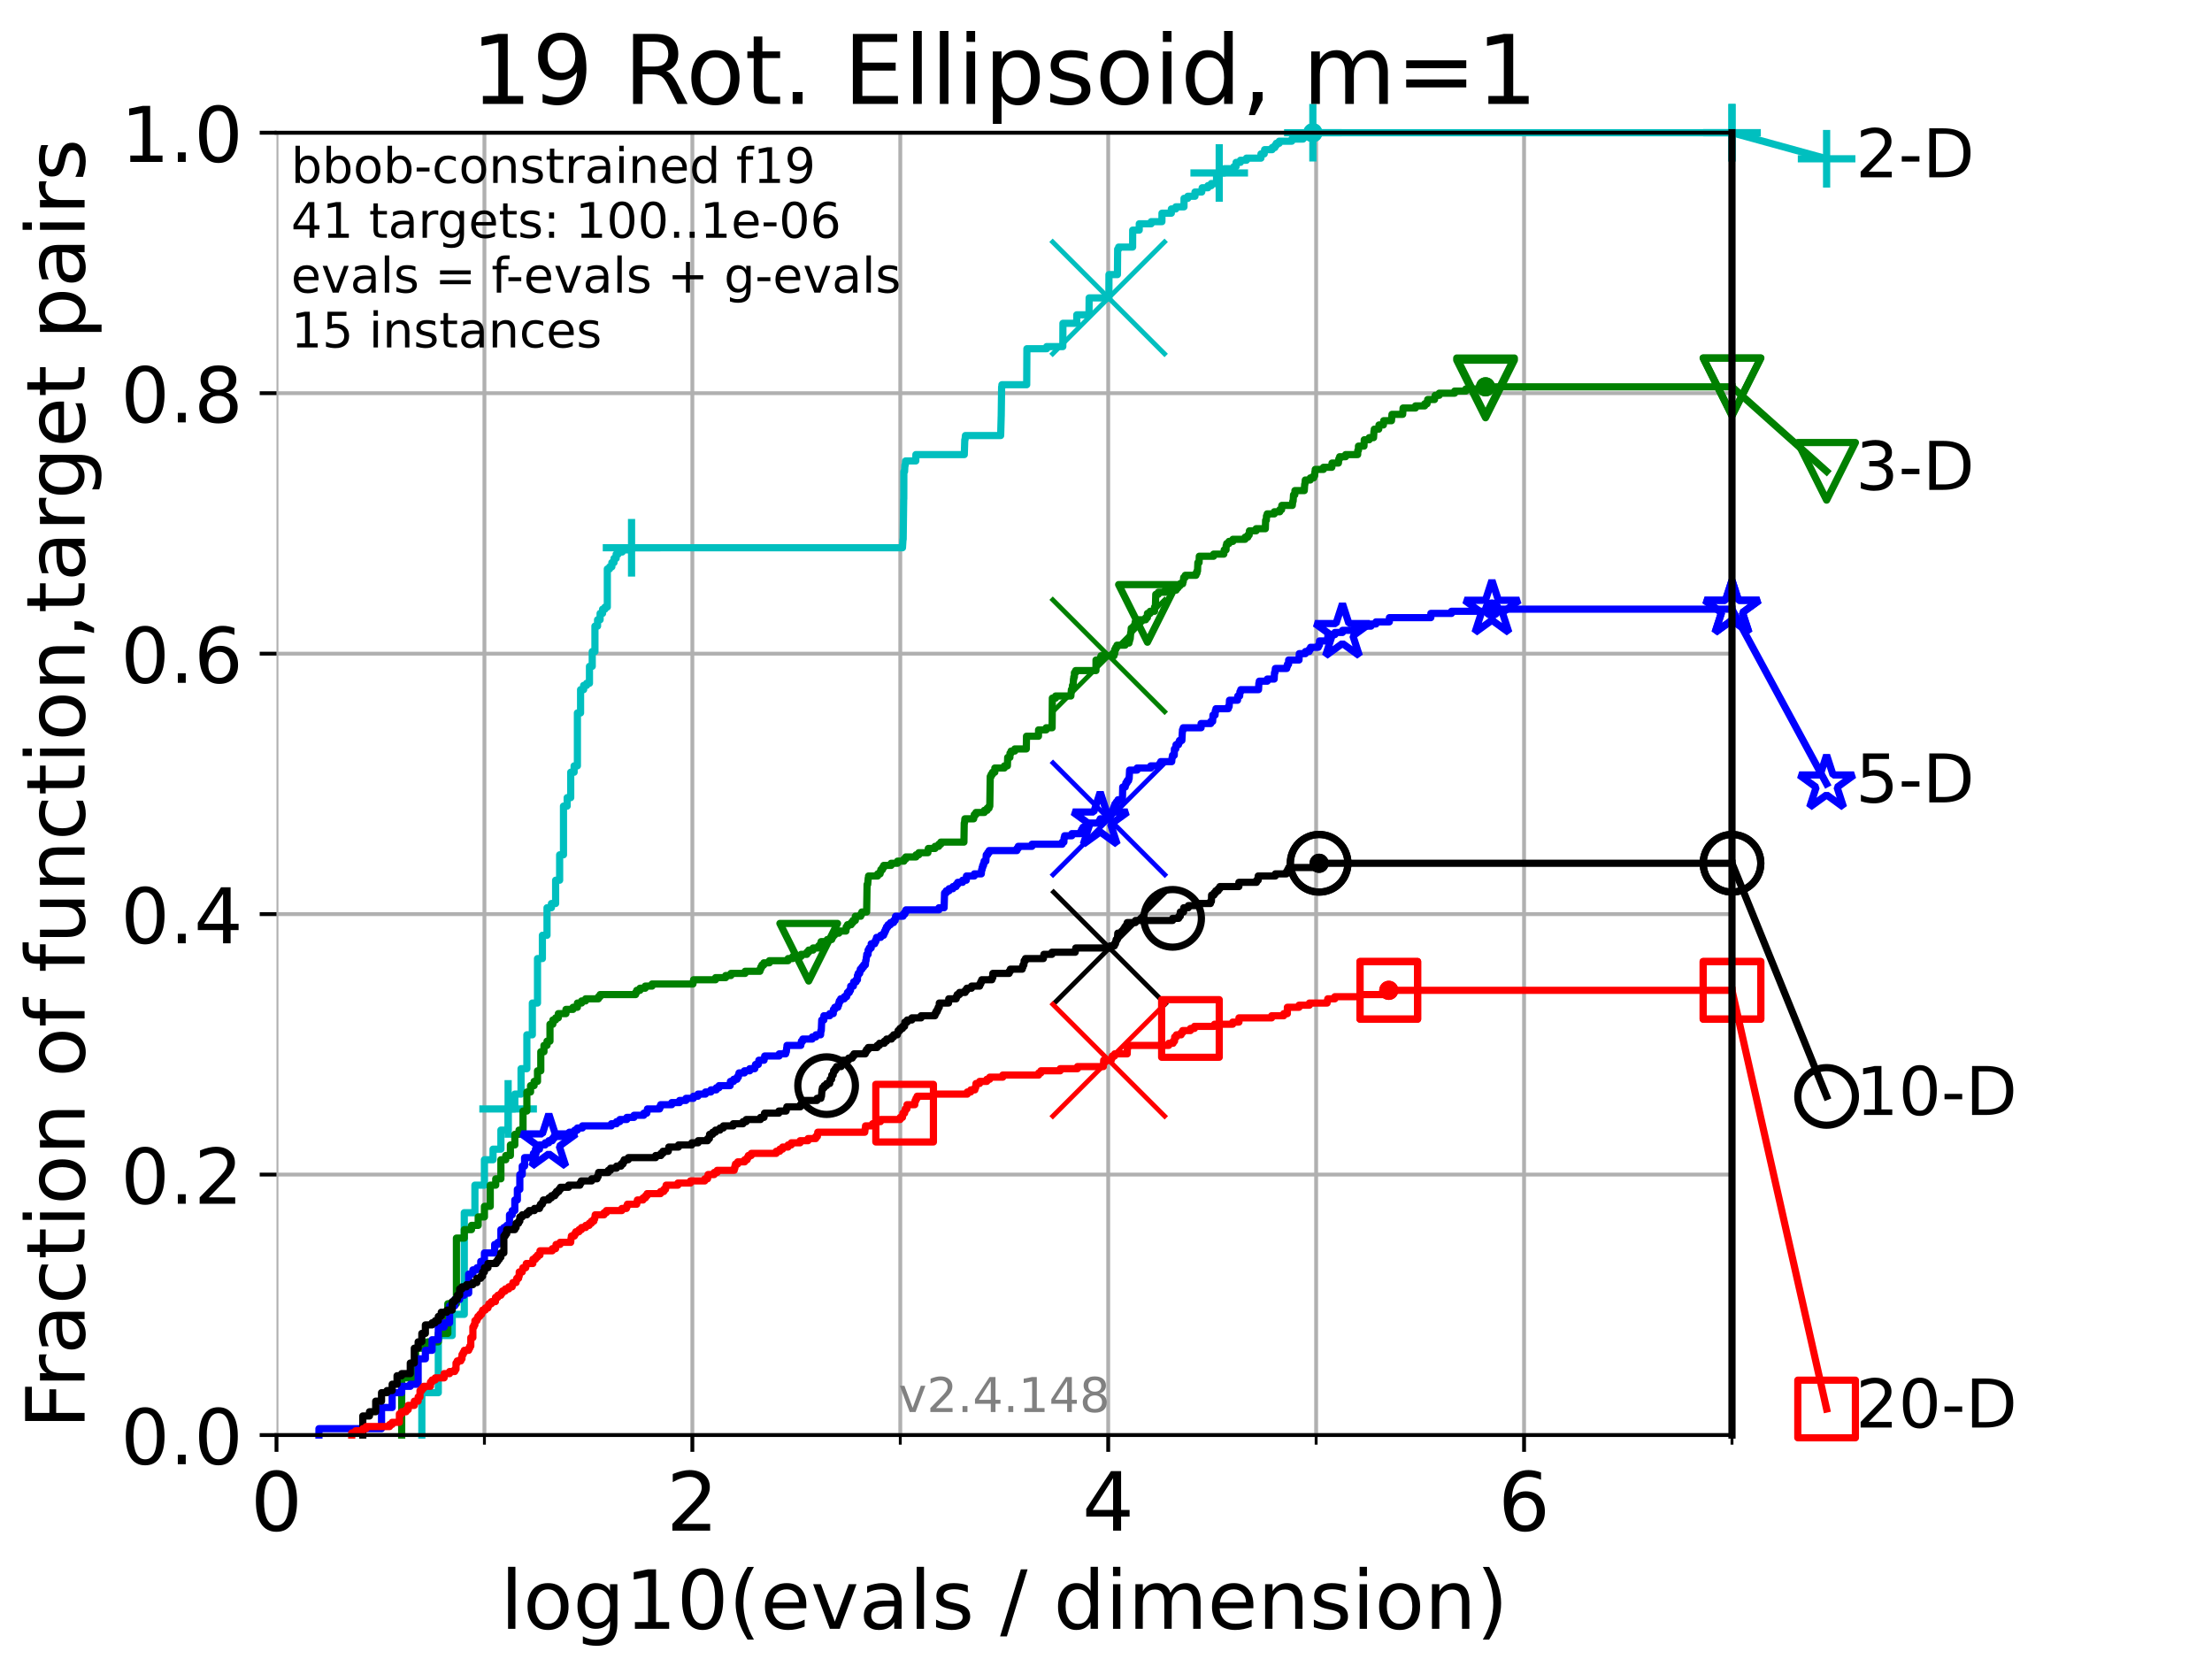 <?xml version="1.0" encoding="utf-8" standalone="no"?>
<!DOCTYPE svg PUBLIC "-//W3C//DTD SVG 1.1//EN"
  "http://www.w3.org/Graphics/SVG/1.1/DTD/svg11.dtd">
<!-- Created with matplotlib (https://matplotlib.org/) -->
<svg height="345.6pt" version="1.1" viewBox="0 0 460.8 345.6" width="460.8pt" xmlns="http://www.w3.org/2000/svg" xmlns:xlink="http://www.w3.org/1999/xlink">
 <defs>
  <style type="text/css">*{stroke-linecap:butt;stroke-linejoin:round;}</style>
 </defs>
 <g id="figure_1">
  <g id="patch_1">
   <path d="M 0 345.6 
L 460.8 345.6 
L 460.8 0 
L 0 0 
z
" style="fill:#ffffff;"/>
  </g>
  <g id="axes_1">
   <g id="patch_2">
    <path d="M 57.6 298.944 
L 360.806 298.944 
L 360.806 27.648 
L 57.6 27.648 
z
" style="fill:#ffffff;"/>
   </g>
   <g id="matplotlib.axis_1">
    <g id="xtick_1">
     <g id="line2d_1">
      <path clip-path="url(#pccbe3d8c17)" d="M 57.6 298.944 
L 57.6 27.648 
" style="fill:none;stroke:#b0b0b0;stroke-linecap:square;stroke-width:0.8;"/>
     </g>
     <g id="line2d_2">
      <defs>
       <path d="M 0 0 
L 0 3.5 
" id="m789066bcbc" style="stroke:#000000;stroke-width:0.8;"/>
      </defs>
      <g>
       <use style="stroke:#000000;stroke-width:0.8;" x="57.6" xlink:href="#m789066bcbc" y="298.944"/>
      </g>
     </g>
     <g id="text_1">
      <!-- 0 -->
      <g transform="translate(52.192 318.861)scale(0.17 -0.17)">
       <defs>
        <path d="M 31.781 66.406 
Q 24.172 66.406 20.328 58.906 
Q 16.5 51.422 16.5 36.375 
Q 16.5 21.391 20.328 13.891 
Q 24.172 6.391 31.781 6.391 
Q 39.453 6.391 43.281 13.891 
Q 47.125 21.391 47.125 36.375 
Q 47.125 51.422 43.281 58.906 
Q 39.453 66.406 31.781 66.406 
z
M 31.781 74.219 
Q 44.047 74.219 50.516 64.516 
Q 56.984 54.828 56.984 36.375 
Q 56.984 17.969 50.516 8.266 
Q 44.047 -1.422 31.781 -1.422 
Q 19.531 -1.422 13.062 8.266 
Q 6.594 17.969 6.594 36.375 
Q 6.594 54.828 13.062 64.516 
Q 19.531 74.219 31.781 74.219 
z
" id="DejaVuSans-48"/>
       </defs>
       <use xlink:href="#DejaVuSans-48"/>
      </g>
     </g>
    </g>
    <g id="xtick_2">
     <g id="line2d_3">
      <path clip-path="url(#pccbe3d8c17)" d="M 144.23 298.944 
L 144.23 27.648 
" style="fill:none;stroke:#b0b0b0;stroke-linecap:square;stroke-width:0.8;"/>
     </g>
     <g id="line2d_4">
      <g>
       <use style="stroke:#000000;stroke-width:0.8;" x="144.23" xlink:href="#m789066bcbc" y="298.944"/>
      </g>
     </g>
     <g id="text_2">
      <!-- 2 -->
      <g transform="translate(138.822 318.861)scale(0.17 -0.17)">
       <defs>
        <path d="M 19.188 8.297 
L 53.609 8.297 
L 53.609 0 
L 7.328 0 
L 7.328 8.297 
Q 12.938 14.109 22.625 23.891 
Q 32.328 33.688 34.812 36.531 
Q 39.547 41.844 41.422 45.531 
Q 43.312 49.219 43.312 52.781 
Q 43.312 58.594 39.234 62.25 
Q 35.156 65.922 28.609 65.922 
Q 23.969 65.922 18.812 64.312 
Q 13.672 62.703 7.812 59.422 
L 7.812 69.391 
Q 13.766 71.781 18.938 73 
Q 24.125 74.219 28.422 74.219 
Q 39.75 74.219 46.484 68.547 
Q 53.219 62.891 53.219 53.422 
Q 53.219 48.922 51.531 44.891 
Q 49.859 40.875 45.406 35.406 
Q 44.188 33.984 37.641 27.219 
Q 31.109 20.453 19.188 8.297 
z
" id="DejaVuSans-50"/>
       </defs>
       <use xlink:href="#DejaVuSans-50"/>
      </g>
     </g>
    </g>
    <g id="xtick_3">
     <g id="line2d_5">
      <path clip-path="url(#pccbe3d8c17)" d="M 230.861 298.944 
L 230.861 27.648 
" style="fill:none;stroke:#b0b0b0;stroke-linecap:square;stroke-width:0.8;"/>
     </g>
     <g id="line2d_6">
      <g>
       <use style="stroke:#000000;stroke-width:0.8;" x="230.861" xlink:href="#m789066bcbc" y="298.944"/>
      </g>
     </g>
     <g id="text_3">
      <!-- 4 -->
      <g transform="translate(225.453 318.861)scale(0.17 -0.17)">
       <defs>
        <path d="M 37.797 64.312 
L 12.891 25.391 
L 37.797 25.391 
z
M 35.203 72.906 
L 47.609 72.906 
L 47.609 25.391 
L 58.016 25.391 
L 58.016 17.188 
L 47.609 17.188 
L 47.609 0 
L 37.797 0 
L 37.797 17.188 
L 4.891 17.188 
L 4.891 26.703 
z
" id="DejaVuSans-52"/>
       </defs>
       <use xlink:href="#DejaVuSans-52"/>
      </g>
     </g>
    </g>
    <g id="xtick_4">
     <g id="line2d_7">
      <path clip-path="url(#pccbe3d8c17)" d="M 317.491 298.944 
L 317.491 27.648 
" style="fill:none;stroke:#b0b0b0;stroke-linecap:square;stroke-width:0.8;"/>
     </g>
     <g id="line2d_8">
      <g>
       <use style="stroke:#000000;stroke-width:0.8;" x="317.491" xlink:href="#m789066bcbc" y="298.944"/>
      </g>
     </g>
     <g id="text_4">
      <!-- 6 -->
      <g transform="translate(312.083 318.861)scale(0.17 -0.17)">
       <defs>
        <path d="M 33.016 40.375 
Q 26.375 40.375 22.484 35.828 
Q 18.609 31.297 18.609 23.391 
Q 18.609 15.531 22.484 10.953 
Q 26.375 6.391 33.016 6.391 
Q 39.656 6.391 43.531 10.953 
Q 47.406 15.531 47.406 23.391 
Q 47.406 31.297 43.531 35.828 
Q 39.656 40.375 33.016 40.375 
z
M 52.594 71.297 
L 52.594 62.312 
Q 48.875 64.062 45.094 64.984 
Q 41.312 65.922 37.594 65.922 
Q 27.828 65.922 22.672 59.328 
Q 17.531 52.734 16.797 39.406 
Q 19.672 43.656 24.016 45.922 
Q 28.375 48.188 33.594 48.188 
Q 44.578 48.188 50.953 41.516 
Q 57.328 34.859 57.328 23.391 
Q 57.328 12.156 50.688 5.359 
Q 44.047 -1.422 33.016 -1.422 
Q 20.359 -1.422 13.672 8.266 
Q 6.984 17.969 6.984 36.375 
Q 6.984 53.656 15.188 63.938 
Q 23.391 74.219 37.203 74.219 
Q 40.922 74.219 44.703 73.484 
Q 48.484 72.75 52.594 71.297 
z
" id="DejaVuSans-54"/>
       </defs>
       <use xlink:href="#DejaVuSans-54"/>
      </g>
     </g>
    </g>
    <g id="xtick_5">
     <g id="line2d_9">
      <path clip-path="url(#pccbe3d8c17)" d="M 100.915 298.944 
L 100.915 27.648 
" style="fill:none;stroke:#b0b0b0;stroke-linecap:square;stroke-width:0.8;"/>
     </g>
     <g id="line2d_10">
      <defs>
       <path d="M 0 0 
L 0 2 
" id="m153d21ef8e" style="stroke:#000000;stroke-width:0.6;"/>
      </defs>
      <g>
       <use style="stroke:#000000;stroke-width:0.6;" x="100.915" xlink:href="#m153d21ef8e" y="298.944"/>
      </g>
     </g>
    </g>
    <g id="xtick_6">
     <g id="line2d_11">
      <path clip-path="url(#pccbe3d8c17)" d="M 187.546 298.944 
L 187.546 27.648 
" style="fill:none;stroke:#b0b0b0;stroke-linecap:square;stroke-width:0.8;"/>
     </g>
     <g id="line2d_12">
      <g>
       <use style="stroke:#000000;stroke-width:0.6;" x="187.546" xlink:href="#m153d21ef8e" y="298.944"/>
      </g>
     </g>
    </g>
    <g id="xtick_7">
     <g id="line2d_13">
      <path clip-path="url(#pccbe3d8c17)" d="M 274.176 298.944 
L 274.176 27.648 
" style="fill:none;stroke:#b0b0b0;stroke-linecap:square;stroke-width:0.8;"/>
     </g>
     <g id="line2d_14">
      <g>
       <use style="stroke:#000000;stroke-width:0.6;" x="274.176" xlink:href="#m153d21ef8e" y="298.944"/>
      </g>
     </g>
    </g>
    <g id="xtick_8">
     <g id="line2d_15">
      <path clip-path="url(#pccbe3d8c17)" d="M 360.806 298.944 
L 360.806 27.648 
" style="fill:none;stroke:#b0b0b0;stroke-linecap:square;stroke-width:0.8;"/>
     </g>
     <g id="line2d_16">
      <g>
       <use style="stroke:#000000;stroke-width:0.6;" x="360.806" xlink:href="#m153d21ef8e" y="298.944"/>
      </g>
     </g>
    </g>
    <g id="text_5">
     <!-- log10(evals / dimension) -->
     <g transform="translate(104.239 339.314)scale(0.17 -0.17)">
      <defs>
       <path d="M 9.422 75.984 
L 18.406 75.984 
L 18.406 0 
L 9.422 0 
z
" id="DejaVuSans-108"/>
       <path d="M 30.609 48.391 
Q 23.391 48.391 19.188 42.75 
Q 14.984 37.109 14.984 27.297 
Q 14.984 17.484 19.156 11.844 
Q 23.344 6.203 30.609 6.203 
Q 37.797 6.203 41.984 11.859 
Q 46.188 17.531 46.188 27.297 
Q 46.188 37.016 41.984 42.703 
Q 37.797 48.391 30.609 48.391 
z
M 30.609 56 
Q 42.328 56 49.016 48.375 
Q 55.719 40.766 55.719 27.297 
Q 55.719 13.875 49.016 6.219 
Q 42.328 -1.422 30.609 -1.422 
Q 18.844 -1.422 12.172 6.219 
Q 5.516 13.875 5.516 27.297 
Q 5.516 40.766 12.172 48.375 
Q 18.844 56 30.609 56 
z
" id="DejaVuSans-111"/>
       <path d="M 45.406 27.984 
Q 45.406 37.75 41.375 43.109 
Q 37.359 48.484 30.078 48.484 
Q 22.859 48.484 18.828 43.109 
Q 14.797 37.75 14.797 27.984 
Q 14.797 18.266 18.828 12.891 
Q 22.859 7.516 30.078 7.516 
Q 37.359 7.516 41.375 12.891 
Q 45.406 18.266 45.406 27.984 
z
M 54.391 6.781 
Q 54.391 -7.172 48.188 -13.984 
Q 42 -20.797 29.203 -20.797 
Q 24.469 -20.797 20.266 -20.094 
Q 16.062 -19.391 12.109 -17.922 
L 12.109 -9.188 
Q 16.062 -11.328 19.922 -12.344 
Q 23.781 -13.375 27.781 -13.375 
Q 36.625 -13.375 41.016 -8.766 
Q 45.406 -4.156 45.406 5.172 
L 45.406 9.625 
Q 42.625 4.781 38.281 2.391 
Q 33.938 0 27.875 0 
Q 17.828 0 11.672 7.656 
Q 5.516 15.328 5.516 27.984 
Q 5.516 40.672 11.672 48.328 
Q 17.828 56 27.875 56 
Q 33.938 56 38.281 53.609 
Q 42.625 51.219 45.406 46.391 
L 45.406 54.688 
L 54.391 54.688 
z
" id="DejaVuSans-103"/>
       <path d="M 12.406 8.297 
L 28.516 8.297 
L 28.516 63.922 
L 10.984 60.406 
L 10.984 69.391 
L 28.422 72.906 
L 38.281 72.906 
L 38.281 8.297 
L 54.391 8.297 
L 54.391 0 
L 12.406 0 
z
" id="DejaVuSans-49"/>
       <path d="M 31 75.875 
Q 24.469 64.656 21.281 53.656 
Q 18.109 42.672 18.109 31.391 
Q 18.109 20.125 21.312 9.062 
Q 24.516 -2 31 -13.188 
L 23.188 -13.188 
Q 15.875 -1.703 12.234 9.375 
Q 8.594 20.453 8.594 31.391 
Q 8.594 42.281 12.203 53.312 
Q 15.828 64.359 23.188 75.875 
z
" id="DejaVuSans-40"/>
       <path d="M 56.203 29.594 
L 56.203 25.203 
L 14.891 25.203 
Q 15.484 15.922 20.484 11.062 
Q 25.484 6.203 34.422 6.203 
Q 39.594 6.203 44.453 7.469 
Q 49.312 8.734 54.109 11.281 
L 54.109 2.781 
Q 49.266 0.734 44.188 -0.344 
Q 39.109 -1.422 33.891 -1.422 
Q 20.797 -1.422 13.156 6.188 
Q 5.516 13.812 5.516 26.812 
Q 5.516 40.234 12.766 48.109 
Q 20.016 56 32.328 56 
Q 43.359 56 49.781 48.891 
Q 56.203 41.797 56.203 29.594 
z
M 47.219 32.234 
Q 47.125 39.594 43.094 43.984 
Q 39.062 48.391 32.422 48.391 
Q 24.906 48.391 20.391 44.141 
Q 15.875 39.891 15.188 32.172 
z
" id="DejaVuSans-101"/>
       <path d="M 2.984 54.688 
L 12.5 54.688 
L 29.594 8.797 
L 46.688 54.688 
L 56.203 54.688 
L 35.688 0 
L 23.484 0 
z
" id="DejaVuSans-118"/>
       <path d="M 34.281 27.484 
Q 23.391 27.484 19.188 25 
Q 14.984 22.516 14.984 16.5 
Q 14.984 11.719 18.141 8.906 
Q 21.297 6.109 26.703 6.109 
Q 34.188 6.109 38.703 11.406 
Q 43.219 16.703 43.219 25.484 
L 43.219 27.484 
z
M 52.203 31.203 
L 52.203 0 
L 43.219 0 
L 43.219 8.297 
Q 40.141 3.328 35.547 0.953 
Q 30.953 -1.422 24.312 -1.422 
Q 15.922 -1.422 10.953 3.297 
Q 6 8.016 6 15.922 
Q 6 25.141 12.172 29.828 
Q 18.359 34.516 30.609 34.516 
L 43.219 34.516 
L 43.219 35.406 
Q 43.219 41.609 39.141 45 
Q 35.062 48.391 27.688 48.391 
Q 23 48.391 18.547 47.266 
Q 14.109 46.141 10.016 43.891 
L 10.016 52.203 
Q 14.938 54.109 19.578 55.047 
Q 24.219 56 28.609 56 
Q 40.484 56 46.344 49.844 
Q 52.203 43.703 52.203 31.203 
z
" id="DejaVuSans-97"/>
       <path d="M 44.281 53.078 
L 44.281 44.578 
Q 40.484 46.531 36.375 47.5 
Q 32.281 48.484 27.875 48.484 
Q 21.188 48.484 17.844 46.438 
Q 14.5 44.391 14.5 40.281 
Q 14.5 37.156 16.891 35.375 
Q 19.281 33.594 26.516 31.984 
L 29.594 31.297 
Q 39.156 29.25 43.188 25.516 
Q 47.219 21.781 47.219 15.094 
Q 47.219 7.469 41.188 3.016 
Q 35.156 -1.422 24.609 -1.422 
Q 20.219 -1.422 15.453 -0.562 
Q 10.688 0.297 5.422 2 
L 5.422 11.281 
Q 10.406 8.688 15.234 7.391 
Q 20.062 6.109 24.812 6.109 
Q 31.156 6.109 34.562 8.281 
Q 37.984 10.453 37.984 14.406 
Q 37.984 18.062 35.516 20.016 
Q 33.062 21.969 24.703 23.781 
L 21.578 24.516 
Q 13.234 26.266 9.516 29.906 
Q 5.812 33.547 5.812 39.891 
Q 5.812 47.609 11.281 51.797 
Q 16.75 56 26.812 56 
Q 31.781 56 36.172 55.266 
Q 40.578 54.547 44.281 53.078 
z
" id="DejaVuSans-115"/>
       <path id="DejaVuSans-32"/>
       <path d="M 25.391 72.906 
L 33.688 72.906 
L 8.297 -9.281 
L 0 -9.281 
z
" id="DejaVuSans-47"/>
       <path d="M 45.406 46.391 
L 45.406 75.984 
L 54.391 75.984 
L 54.391 0 
L 45.406 0 
L 45.406 8.203 
Q 42.578 3.328 38.25 0.953 
Q 33.938 -1.422 27.875 -1.422 
Q 17.969 -1.422 11.734 6.484 
Q 5.516 14.406 5.516 27.297 
Q 5.516 40.188 11.734 48.094 
Q 17.969 56 27.875 56 
Q 33.938 56 38.25 53.625 
Q 42.578 51.266 45.406 46.391 
z
M 14.797 27.297 
Q 14.797 17.391 18.875 11.75 
Q 22.953 6.109 30.078 6.109 
Q 37.203 6.109 41.297 11.75 
Q 45.406 17.391 45.406 27.297 
Q 45.406 37.203 41.297 42.844 
Q 37.203 48.484 30.078 48.484 
Q 22.953 48.484 18.875 42.844 
Q 14.797 37.203 14.797 27.297 
z
" id="DejaVuSans-100"/>
       <path d="M 9.422 54.688 
L 18.406 54.688 
L 18.406 0 
L 9.422 0 
z
M 9.422 75.984 
L 18.406 75.984 
L 18.406 64.594 
L 9.422 64.594 
z
" id="DejaVuSans-105"/>
       <path d="M 52 44.188 
Q 55.375 50.25 60.062 53.125 
Q 64.75 56 71.094 56 
Q 79.641 56 84.281 50.016 
Q 88.922 44.047 88.922 33.016 
L 88.922 0 
L 79.891 0 
L 79.891 32.719 
Q 79.891 40.578 77.094 44.375 
Q 74.312 48.188 68.609 48.188 
Q 61.625 48.188 57.562 43.547 
Q 53.516 38.922 53.516 30.906 
L 53.516 0 
L 44.484 0 
L 44.484 32.719 
Q 44.484 40.625 41.703 44.406 
Q 38.922 48.188 33.109 48.188 
Q 26.219 48.188 22.156 43.531 
Q 18.109 38.875 18.109 30.906 
L 18.109 0 
L 9.078 0 
L 9.078 54.688 
L 18.109 54.688 
L 18.109 46.188 
Q 21.188 51.219 25.484 53.609 
Q 29.781 56 35.688 56 
Q 41.656 56 45.828 52.969 
Q 50 49.953 52 44.188 
z
" id="DejaVuSans-109"/>
       <path d="M 54.891 33.016 
L 54.891 0 
L 45.906 0 
L 45.906 32.719 
Q 45.906 40.484 42.875 44.328 
Q 39.844 48.188 33.797 48.188 
Q 26.516 48.188 22.312 43.547 
Q 18.109 38.922 18.109 30.906 
L 18.109 0 
L 9.078 0 
L 9.078 54.688 
L 18.109 54.688 
L 18.109 46.188 
Q 21.344 51.125 25.703 53.562 
Q 30.078 56 35.797 56 
Q 45.219 56 50.047 50.172 
Q 54.891 44.344 54.891 33.016 
z
" id="DejaVuSans-110"/>
       <path d="M 8.016 75.875 
L 15.828 75.875 
Q 23.141 64.359 26.781 53.312 
Q 30.422 42.281 30.422 31.391 
Q 30.422 20.453 26.781 9.375 
Q 23.141 -1.703 15.828 -13.188 
L 8.016 -13.188 
Q 14.5 -2 17.703 9.062 
Q 20.906 20.125 20.906 31.391 
Q 20.906 42.672 17.703 53.656 
Q 14.5 64.656 8.016 75.875 
z
" id="DejaVuSans-41"/>
      </defs>
      <use xlink:href="#DejaVuSans-108"/>
      <use x="27.783" xlink:href="#DejaVuSans-111"/>
      <use x="88.965" xlink:href="#DejaVuSans-103"/>
      <use x="152.441" xlink:href="#DejaVuSans-49"/>
      <use x="216.064" xlink:href="#DejaVuSans-48"/>
      <use x="279.688" xlink:href="#DejaVuSans-40"/>
      <use x="318.701" xlink:href="#DejaVuSans-101"/>
      <use x="380.225" xlink:href="#DejaVuSans-118"/>
      <use x="439.404" xlink:href="#DejaVuSans-97"/>
      <use x="500.684" xlink:href="#DejaVuSans-108"/>
      <use x="528.467" xlink:href="#DejaVuSans-115"/>
      <use x="580.566" xlink:href="#DejaVuSans-32"/>
      <use x="612.354" xlink:href="#DejaVuSans-47"/>
      <use x="646.045" xlink:href="#DejaVuSans-32"/>
      <use x="677.832" xlink:href="#DejaVuSans-100"/>
      <use x="741.309" xlink:href="#DejaVuSans-105"/>
      <use x="769.092" xlink:href="#DejaVuSans-109"/>
      <use x="866.504" xlink:href="#DejaVuSans-101"/>
      <use x="928.027" xlink:href="#DejaVuSans-110"/>
      <use x="991.406" xlink:href="#DejaVuSans-115"/>
      <use x="1043.506" xlink:href="#DejaVuSans-105"/>
      <use x="1071.289" xlink:href="#DejaVuSans-111"/>
      <use x="1132.471" xlink:href="#DejaVuSans-110"/>
      <use x="1195.85" xlink:href="#DejaVuSans-41"/>
     </g>
    </g>
   </g>
   <g id="matplotlib.axis_2">
    <g id="ytick_1">
     <g id="line2d_17">
      <path clip-path="url(#pccbe3d8c17)" d="M 57.6 298.944 
L 360.806 298.944 
" style="fill:none;stroke:#b0b0b0;stroke-linecap:square;stroke-width:0.8;"/>
     </g>
     <g id="line2d_18">
      <defs>
       <path d="M 0 0 
L -3.5 0 
" id="mc9b2438062" style="stroke:#000000;stroke-width:0.8;"/>
      </defs>
      <g>
       <use style="stroke:#000000;stroke-width:0.8;" x="57.6" xlink:href="#mc9b2438062" y="298.944"/>
      </g>
     </g>
     <g id="text_6">
      <!-- 0.0 -->
      <g transform="translate(25.155 305.023)scale(0.16 -0.16)">
       <defs>
        <path d="M 10.688 12.406 
L 21 12.406 
L 21 0 
L 10.688 0 
z
" id="DejaVuSans-46"/>
       </defs>
       <use xlink:href="#DejaVuSans-48"/>
       <use x="63.623" xlink:href="#DejaVuSans-46"/>
       <use x="95.41" xlink:href="#DejaVuSans-48"/>
      </g>
     </g>
    </g>
    <g id="ytick_2">
     <g id="line2d_19">
      <path clip-path="url(#pccbe3d8c17)" d="M 57.6 244.685 
L 360.806 244.685 
" style="fill:none;stroke:#b0b0b0;stroke-linecap:square;stroke-width:0.8;"/>
     </g>
     <g id="line2d_20">
      <g>
       <use style="stroke:#000000;stroke-width:0.8;" x="57.6" xlink:href="#mc9b2438062" y="244.685"/>
      </g>
     </g>
     <g id="text_7">
      <!-- 0.2 -->
      <g transform="translate(25.155 250.764)scale(0.16 -0.16)">
       <use xlink:href="#DejaVuSans-48"/>
       <use x="63.623" xlink:href="#DejaVuSans-46"/>
       <use x="95.41" xlink:href="#DejaVuSans-50"/>
      </g>
     </g>
    </g>
    <g id="ytick_3">
     <g id="line2d_21">
      <path clip-path="url(#pccbe3d8c17)" d="M 57.6 190.426 
L 360.806 190.426 
" style="fill:none;stroke:#b0b0b0;stroke-linecap:square;stroke-width:0.8;"/>
     </g>
     <g id="line2d_22">
      <g>
       <use style="stroke:#000000;stroke-width:0.8;" x="57.6" xlink:href="#mc9b2438062" y="190.426"/>
      </g>
     </g>
     <g id="text_8">
      <!-- 0.4 -->
      <g transform="translate(25.155 196.504)scale(0.16 -0.16)">
       <use xlink:href="#DejaVuSans-48"/>
       <use x="63.623" xlink:href="#DejaVuSans-46"/>
       <use x="95.41" xlink:href="#DejaVuSans-52"/>
      </g>
     </g>
    </g>
    <g id="ytick_4">
     <g id="line2d_23">
      <path clip-path="url(#pccbe3d8c17)" d="M 57.6 136.166 
L 360.806 136.166 
" style="fill:none;stroke:#b0b0b0;stroke-linecap:square;stroke-width:0.8;"/>
     </g>
     <g id="line2d_24">
      <g>
       <use style="stroke:#000000;stroke-width:0.8;" x="57.6" xlink:href="#mc9b2438062" y="136.166"/>
      </g>
     </g>
     <g id="text_9">
      <!-- 0.6 -->
      <g transform="translate(25.155 142.245)scale(0.16 -0.16)">
       <use xlink:href="#DejaVuSans-48"/>
       <use x="63.623" xlink:href="#DejaVuSans-46"/>
       <use x="95.41" xlink:href="#DejaVuSans-54"/>
      </g>
     </g>
    </g>
    <g id="ytick_5">
     <g id="line2d_25">
      <path clip-path="url(#pccbe3d8c17)" d="M 57.6 81.907 
L 360.806 81.907 
" style="fill:none;stroke:#b0b0b0;stroke-linecap:square;stroke-width:0.8;"/>
     </g>
     <g id="line2d_26">
      <g>
       <use style="stroke:#000000;stroke-width:0.8;" x="57.6" xlink:href="#mc9b2438062" y="81.907"/>
      </g>
     </g>
     <g id="text_10">
      <!-- 0.8 -->
      <g transform="translate(25.155 87.986)scale(0.16 -0.16)">
       <defs>
        <path d="M 31.781 34.625 
Q 24.75 34.625 20.719 30.859 
Q 16.703 27.094 16.703 20.516 
Q 16.703 13.922 20.719 10.156 
Q 24.75 6.391 31.781 6.391 
Q 38.812 6.391 42.859 10.172 
Q 46.922 13.969 46.922 20.516 
Q 46.922 27.094 42.891 30.859 
Q 38.875 34.625 31.781 34.625 
z
M 21.922 38.812 
Q 15.578 40.375 12.031 44.719 
Q 8.5 49.078 8.5 55.328 
Q 8.5 64.062 14.719 69.141 
Q 20.953 74.219 31.781 74.219 
Q 42.672 74.219 48.875 69.141 
Q 55.078 64.062 55.078 55.328 
Q 55.078 49.078 51.531 44.719 
Q 48 40.375 41.703 38.812 
Q 48.828 37.156 52.797 32.312 
Q 56.781 27.484 56.781 20.516 
Q 56.781 9.906 50.312 4.234 
Q 43.844 -1.422 31.781 -1.422 
Q 19.734 -1.422 13.25 4.234 
Q 6.781 9.906 6.781 20.516 
Q 6.781 27.484 10.781 32.312 
Q 14.797 37.156 21.922 38.812 
z
M 18.312 54.391 
Q 18.312 48.734 21.844 45.562 
Q 25.391 42.391 31.781 42.391 
Q 38.141 42.391 41.719 45.562 
Q 45.312 48.734 45.312 54.391 
Q 45.312 60.062 41.719 63.234 
Q 38.141 66.406 31.781 66.406 
Q 25.391 66.406 21.844 63.234 
Q 18.312 60.062 18.312 54.391 
z
" id="DejaVuSans-56"/>
       </defs>
       <use xlink:href="#DejaVuSans-48"/>
       <use x="63.623" xlink:href="#DejaVuSans-46"/>
       <use x="95.41" xlink:href="#DejaVuSans-56"/>
      </g>
     </g>
    </g>
    <g id="ytick_6">
     <g id="line2d_27">
      <path clip-path="url(#pccbe3d8c17)" d="M 57.6 27.648 
L 360.806 27.648 
" style="fill:none;stroke:#b0b0b0;stroke-linecap:square;stroke-width:0.8;"/>
     </g>
     <g id="line2d_28">
      <g>
       <use style="stroke:#000000;stroke-width:0.8;" x="57.6" xlink:href="#mc9b2438062" y="27.648"/>
      </g>
     </g>
     <g id="text_11">
      <!-- 1.0 -->
      <g transform="translate(25.155 33.727)scale(0.16 -0.16)">
       <use xlink:href="#DejaVuSans-49"/>
       <use x="63.623" xlink:href="#DejaVuSans-46"/>
       <use x="95.41" xlink:href="#DejaVuSans-48"/>
      </g>
     </g>
    </g>
    <g id="text_12">
     <!-- Fraction of function,target pairs -->
     <g transform="translate(17.62 297.681)rotate(-90)scale(0.17 -0.17)">
      <defs>
       <path d="M 9.812 72.906 
L 51.703 72.906 
L 51.703 64.594 
L 19.672 64.594 
L 19.672 43.109 
L 48.578 43.109 
L 48.578 34.812 
L 19.672 34.812 
L 19.672 0 
L 9.812 0 
z
" id="DejaVuSans-70"/>
       <path d="M 41.109 46.297 
Q 39.594 47.172 37.812 47.578 
Q 36.031 48 33.891 48 
Q 26.266 48 22.188 43.047 
Q 18.109 38.094 18.109 28.812 
L 18.109 0 
L 9.078 0 
L 9.078 54.688 
L 18.109 54.688 
L 18.109 46.188 
Q 20.953 51.172 25.484 53.578 
Q 30.031 56 36.531 56 
Q 37.453 56 38.578 55.875 
Q 39.703 55.766 41.062 55.516 
z
" id="DejaVuSans-114"/>
       <path d="M 48.781 52.594 
L 48.781 44.188 
Q 44.969 46.297 41.141 47.344 
Q 37.312 48.391 33.406 48.391 
Q 24.656 48.391 19.812 42.844 
Q 14.984 37.312 14.984 27.297 
Q 14.984 17.281 19.812 11.734 
Q 24.656 6.203 33.406 6.203 
Q 37.312 6.203 41.141 7.25 
Q 44.969 8.297 48.781 10.406 
L 48.781 2.094 
Q 45.016 0.344 40.984 -0.531 
Q 36.969 -1.422 32.422 -1.422 
Q 20.062 -1.422 12.781 6.344 
Q 5.516 14.109 5.516 27.297 
Q 5.516 40.672 12.859 48.328 
Q 20.219 56 33.016 56 
Q 37.156 56 41.109 55.141 
Q 45.062 54.297 48.781 52.594 
z
" id="DejaVuSans-99"/>
       <path d="M 18.312 70.219 
L 18.312 54.688 
L 36.812 54.688 
L 36.812 47.703 
L 18.312 47.703 
L 18.312 18.016 
Q 18.312 11.328 20.141 9.422 
Q 21.969 7.516 27.594 7.516 
L 36.812 7.516 
L 36.812 0 
L 27.594 0 
Q 17.188 0 13.234 3.875 
Q 9.281 7.766 9.281 18.016 
L 9.281 47.703 
L 2.688 47.703 
L 2.688 54.688 
L 9.281 54.688 
L 9.281 70.219 
z
" id="DejaVuSans-116"/>
       <path d="M 37.109 75.984 
L 37.109 68.5 
L 28.516 68.5 
Q 23.688 68.5 21.797 66.547 
Q 19.922 64.594 19.922 59.516 
L 19.922 54.688 
L 34.719 54.688 
L 34.719 47.703 
L 19.922 47.703 
L 19.922 0 
L 10.891 0 
L 10.891 47.703 
L 2.297 47.703 
L 2.297 54.688 
L 10.891 54.688 
L 10.891 58.5 
Q 10.891 67.625 15.141 71.797 
Q 19.391 75.984 28.609 75.984 
z
" id="DejaVuSans-102"/>
       <path d="M 8.5 21.578 
L 8.5 54.688 
L 17.484 54.688 
L 17.484 21.922 
Q 17.484 14.156 20.5 10.266 
Q 23.531 6.391 29.594 6.391 
Q 36.859 6.391 41.078 11.031 
Q 45.312 15.672 45.312 23.688 
L 45.312 54.688 
L 54.297 54.688 
L 54.297 0 
L 45.312 0 
L 45.312 8.406 
Q 42.047 3.422 37.719 1 
Q 33.406 -1.422 27.688 -1.422 
Q 18.266 -1.422 13.375 4.438 
Q 8.5 10.297 8.5 21.578 
z
M 31.109 56 
z
" id="DejaVuSans-117"/>
       <path d="M 11.719 12.406 
L 22.016 12.406 
L 22.016 4 
L 14.016 -11.625 
L 7.719 -11.625 
L 11.719 4 
z
" id="DejaVuSans-44"/>
       <path d="M 18.109 8.203 
L 18.109 -20.797 
L 9.078 -20.797 
L 9.078 54.688 
L 18.109 54.688 
L 18.109 46.391 
Q 20.953 51.266 25.266 53.625 
Q 29.594 56 35.594 56 
Q 45.562 56 51.781 48.094 
Q 58.016 40.188 58.016 27.297 
Q 58.016 14.406 51.781 6.484 
Q 45.562 -1.422 35.594 -1.422 
Q 29.594 -1.422 25.266 0.953 
Q 20.953 3.328 18.109 8.203 
z
M 48.688 27.297 
Q 48.688 37.203 44.609 42.844 
Q 40.531 48.484 33.406 48.484 
Q 26.266 48.484 22.188 42.844 
Q 18.109 37.203 18.109 27.297 
Q 18.109 17.391 22.188 11.75 
Q 26.266 6.109 33.406 6.109 
Q 40.531 6.109 44.609 11.75 
Q 48.688 17.391 48.688 27.297 
z
" id="DejaVuSans-112"/>
      </defs>
      <use xlink:href="#DejaVuSans-70"/>
      <use x="50.27" xlink:href="#DejaVuSans-114"/>
      <use x="91.383" xlink:href="#DejaVuSans-97"/>
      <use x="152.662" xlink:href="#DejaVuSans-99"/>
      <use x="207.643" xlink:href="#DejaVuSans-116"/>
      <use x="246.852" xlink:href="#DejaVuSans-105"/>
      <use x="274.635" xlink:href="#DejaVuSans-111"/>
      <use x="335.816" xlink:href="#DejaVuSans-110"/>
      <use x="399.195" xlink:href="#DejaVuSans-32"/>
      <use x="430.982" xlink:href="#DejaVuSans-111"/>
      <use x="492.164" xlink:href="#DejaVuSans-102"/>
      <use x="527.369" xlink:href="#DejaVuSans-32"/>
      <use x="559.156" xlink:href="#DejaVuSans-102"/>
      <use x="594.361" xlink:href="#DejaVuSans-117"/>
      <use x="657.74" xlink:href="#DejaVuSans-110"/>
      <use x="721.119" xlink:href="#DejaVuSans-99"/>
      <use x="776.1" xlink:href="#DejaVuSans-116"/>
      <use x="815.309" xlink:href="#DejaVuSans-105"/>
      <use x="843.092" xlink:href="#DejaVuSans-111"/>
      <use x="904.273" xlink:href="#DejaVuSans-110"/>
      <use x="967.652" xlink:href="#DejaVuSans-44"/>
      <use x="999.439" xlink:href="#DejaVuSans-116"/>
      <use x="1038.648" xlink:href="#DejaVuSans-97"/>
      <use x="1099.928" xlink:href="#DejaVuSans-114"/>
      <use x="1139.291" xlink:href="#DejaVuSans-103"/>
      <use x="1202.768" xlink:href="#DejaVuSans-101"/>
      <use x="1264.291" xlink:href="#DejaVuSans-116"/>
      <use x="1303.5" xlink:href="#DejaVuSans-32"/>
      <use x="1335.287" xlink:href="#DejaVuSans-112"/>
      <use x="1398.764" xlink:href="#DejaVuSans-97"/>
      <use x="1460.043" xlink:href="#DejaVuSans-105"/>
      <use x="1487.826" xlink:href="#DejaVuSans-114"/>
      <use x="1528.939" xlink:href="#DejaVuSans-115"/>
     </g>
    </g>
   </g>
   <g id="line2d_29">
    <defs>
     <path d="M 0 1.5 
C 0.398 1.5 0.779 1.342 1.061 1.061 
C 1.342 0.779 1.5 0.398 1.5 0 
C 1.5 -0.398 1.342 -0.779 1.061 -1.061 
C 0.779 -1.342 0.398 -1.5 0 -1.5 
C -0.398 -1.5 -0.779 -1.342 -1.061 -1.061 
C -1.342 -0.779 -1.5 -0.398 -1.5 0 
C -1.5 0.398 -1.342 0.779 -1.061 1.061 
C -0.779 1.342 -0.398 1.5 0 1.5 
z
" id="m24e3bdfab4" style="stroke:#00bfbf;"/>
    </defs>
    <g>
     <use style="fill:#00bfbf;stroke:#00bfbf;" x="273.492" xlink:href="#m24e3bdfab4" y="27.648"/>
     <use style="fill:#00bfbf;stroke:#00bfbf;" x="273.492" xlink:href="#m24e3bdfab4" y="27.648"/>
    </g>
   </g>
   <g id="line2d_30">
    <path d="M 87.876 298.944 
L 87.876 290.121 
L 91.306 290.121 
L 91.306 278.211 
L 94.206 278.211 
L 94.206 273.799 
L 96.718 273.799 
L 96.718 252.625 
L 98.933 252.625 
L 98.933 246.89 
L 100.915 246.89 
L 100.915 241.597 
L 102.708 241.597 
L 102.708 239.391 
L 104.345 239.391 
L 104.345 235.421 
L 105.851 235.421 
L 105.851 231.01 
L 107.245 231.01 
L 107.245 227.922 
L 108.543 227.922 
L 108.543 222.628 
L 109.757 222.628 
L 109.757 215.57 
L 110.897 215.57 
L 110.897 208.953 
L 111.972 208.953 
L 111.972 199.689 
L 112.989 199.689 
L 112.989 194.837 
L 113.954 194.837 
L 113.954 189.102 
L 114.872 189.102 
L 114.872 188.22 
L 115.747 188.22 
L 115.747 183.367 
L 116.584 183.367 
L 116.584 178.074 
L 117.384 178.074 
L 117.384 167.928 
L 118.152 167.928 
L 118.152 166.163 
L 118.89 166.163 
L 118.89 160.87 
L 119.6 160.87 
L 119.6 159.546 
L 120.284 159.546 
L 120.284 148.518 
L 120.944 148.518 
L 120.944 143.666 
L 121.582 143.666 
L 121.582 142.783 
L 122.199 142.783 
L 122.199 142.342 
L 122.796 142.342 
L 122.796 138.813 
L 123.375 138.813 
L 123.375 135.725 
L 123.936 135.725 
L 123.936 130.432 
L 124.482 130.432 
L 124.482 129.108 
L 125.012 129.108 
L 125.012 127.785 
L 125.527 127.785 
L 125.527 126.903 
L 126.029 126.903 
L 126.029 126.462 
L 126.517 126.462 
L 126.517 118.521 
L 126.994 118.521 
L 126.994 118.08 
L 127.458 118.08 
L 127.458 117.198 
L 127.911 117.198 
L 127.911 116.315 
L 128.354 116.315 
L 128.354 115.433 
L 128.786 115.433 
L 128.786 114.992 
L 129.623 114.992 
L 129.623 114.551 
L 131.564 114.551 
L 131.564 114.11 
L 188.001 114.11 
L 188.111 112.345 
L 188.147 112.345 
L 188.256 103.964 
L 188.274 103.964 
L 188.292 98.229 
L 188.437 98.229 
L 188.508 96.906 
L 188.58 96.906 
L 188.651 96.023 
L 190.778 96.023 
L 190.794 94.7 
L 200.879 94.7 
L 200.98 91.612 
L 201.036 91.612 
L 201.118 90.73 
L 208.455 90.73 
L 208.566 86.76 
L 208.572 86.76 
L 208.658 80.584 
L 208.719 80.584 
L 208.719 80.143 
L 213.881 80.143 
L 213.923 72.643 
L 218.048 72.643 
L 218.048 72.202 
L 221.403 72.202 
L 221.428 67.35 
L 224.312 67.35 
L 224.312 65.585 
L 226.86 65.585 
L 226.888 62.056 
L 231.002 62.056 
L 231.019 57.204 
L 232.783 57.204 
L 232.827 51.91 
L 233.041 51.91 
L 233.041 51.469 
L 235.945 51.469 
L 235.96 47.94 
L 237.32 47.94 
L 237.33 46.617 
L 239.817 46.617 
L 239.817 46.176 
L 242.049 46.176 
L 242.061 44.411 
L 244.014 44.411 
L 244.014 43.529 
L 244.942 43.529 
L 244.942 43.088 
L 246.647 43.088 
L 246.655 41.323 
L 247.444 41.323 
L 247.444 40.882 
L 248.936 40.882 
L 248.936 40 
L 250.344 40 
L 250.433 39.117 
L 251.63 39.117 
L 251.63 38.676 
L 252.333 38.676 
L 252.333 38.235 
L 253.427 38.235 
L 253.432 36.471 
L 253.985 36.471 
L 253.985 36.03 
L 255.051 36.03 
L 255.051 35.147 
L 257.035 35.147 
L 257.035 34.706 
L 257.498 34.706 
L 257.502 33.824 
L 258.4 33.824 
L 258.4 33.383 
L 259.659 33.383 
L 259.659 32.942 
L 262.679 32.942 
L 262.679 32.059 
L 263.357 32.059 
L 263.441 31.177 
L 265.012 31.177 
L 265.012 30.736 
L 265.577 30.736 
L 265.577 30.295 
L 265.872 30.295 
L 265.872 29.854 
L 266.482 29.854 
L 266.482 29.413 
L 269.099 29.413 
L 269.099 28.971 
L 271.451 28.971 
L 271.451 28.53 
L 272.899 28.53 
L 272.899 28.089 
L 273.492 28.089 
L 273.492 27.648 
L 360.806 27.648 
L 360.806 27.648 
" style="fill:none;stroke:#00bfbf;stroke-linecap:square;stroke-width:1.5;"/>
   </g>
   <g id="line2d_31">
    <defs>
     <path d="M -6 0 
L 6 0 
M 0 6 
L 0 -6 
" id="m4d7c9e24f8" style="stroke:#00bfbf;stroke-width:1.5;"/>
    </defs>
    <g>
     <use style="fill-opacity:0;stroke:#00bfbf;stroke-width:1.5;" x="105.851" xlink:href="#m4d7c9e24f8" y="231.01"/>
     <use style="fill-opacity:0;stroke:#00bfbf;stroke-width:1.5;" x="131.564" xlink:href="#m4d7c9e24f8" y="114.11"/>
     <use style="fill-opacity:0;stroke:#00bfbf;stroke-width:1.5;" x="253.985" xlink:href="#m4d7c9e24f8" y="36.03"/>
     <use style="fill-opacity:0;stroke:#00bfbf;stroke-width:1.5;" x="273.492" xlink:href="#m4d7c9e24f8" y="27.648"/>
     <use style="fill-opacity:0;stroke:#00bfbf;stroke-width:1.5;" x="360.806" xlink:href="#m4d7c9e24f8" y="27.648"/>
    </g>
   </g>
   <g id="line2d_32">
    <path style="fill:none;stroke:#00bfbf;stroke-linecap:square;stroke-width:1.5;"/>
    <g/>
   </g>
   <g id="line2d_33">
    <path clip-path="url(#pccbe3d8c17)" d="M 230.939 62.056 
" style="fill:none;stroke:#00bfbf;stroke-linecap:square;stroke-width:1.5;"/>
    <defs>
     <path d="M -12 12 
L 12 -12 
M -12 -12 
L 12 12 
" id="m44f8eb9653" style="stroke:#00bfbf;"/>
    </defs>
    <g clip-path="url(#pccbe3d8c17)">
     <use style="fill:#00bfbf;stroke:#00bfbf;" x="230.939" xlink:href="#m44f8eb9653" y="62.056"/>
    </g>
   </g>
   <g id="line2d_34">
    <defs>
     <path d="M 0 1.5 
C 0.398 1.5 0.779 1.342 1.061 1.061 
C 1.342 0.779 1.5 0.398 1.5 0 
C 1.5 -0.398 1.342 -0.779 1.061 -1.061 
C 0.779 -1.342 0.398 -1.5 0 -1.5 
C -0.398 -1.5 -0.779 -1.342 -1.061 -1.061 
C -1.342 -0.779 -1.5 -0.398 -1.5 0 
C -1.5 0.398 -1.342 0.779 -1.061 1.061 
C -0.779 1.342 -0.398 1.5 0 1.5 
z
" id="m0087eecb36" style="stroke:#008000;"/>
    </defs>
    <g>
     <use style="fill:#008000;stroke:#008000;" x="309.468" xlink:href="#m0087eecb36" y="80.584"/>
     <use style="fill:#008000;stroke:#008000;" x="309.468" xlink:href="#m0087eecb36" y="80.584"/>
    </g>
   </g>
   <g id="line2d_35">
    <path d="M 83.678 298.944 
L 83.678 287.033 
L 86.578 287.033 
L 86.578 280.858 
L 89.09 280.858 
L 89.09 279.534 
L 91.306 279.534 
L 91.306 277.77 
L 93.288 277.77 
L 93.288 271.594 
L 95.081 271.594 
L 95.081 257.919 
L 96.718 257.919 
L 96.718 256.154 
L 98.223 256.154 
L 98.223 255.272 
L 99.617 255.272 
L 99.617 253.507 
L 100.915 253.507 
L 100.915 251.302 
L 102.129 251.302 
L 102.129 246.89 
L 103.27 246.89 
L 103.27 245.567 
L 104.345 245.567 
L 104.345 241.597 
L 105.362 241.597 
L 105.362 240.715 
L 106.327 240.715 
L 106.327 238.509 
L 107.245 238.509 
L 107.245 236.303 
L 108.12 236.303 
L 108.12 235.421 
L 108.956 235.421 
L 108.956 231.451 
L 109.757 231.451 
L 109.757 227.481 
L 110.525 227.481 
L 110.525 226.157 
L 111.262 226.157 
L 111.262 225.275 
L 111.972 225.275 
L 111.972 223.069 
L 112.657 223.069 
L 112.657 219.099 
L 113.317 219.099 
L 113.317 217.776 
L 113.954 217.776 
L 113.954 216.894 
L 114.571 216.894 
L 114.571 213.364 
L 115.168 213.364 
L 115.168 212.482 
L 115.747 212.482 
L 115.747 212.041 
L 116.309 212.041 
L 116.309 211.159 
L 117.9 211.159 
L 117.9 210.277 
L 119.366 210.277 
L 119.366 209.835 
L 120.284 209.835 
L 120.284 208.953 
L 121.159 208.953 
L 121.159 208.512 
L 121.995 208.512 
L 121.995 208.071 
L 124.66 208.071 
L 124.66 207.63 
L 125.012 207.63 
L 125.012 207.189 
L 132.405 207.189 
L 132.405 206.747 
L 132.639 206.747 
L 132.639 206.306 
L 133.323 206.306 
L 133.323 205.865 
L 134.411 205.865 
L 134.411 205.424 
L 135.835 205.424 
L 135.835 204.983 
L 144.355 204.983 
L 144.355 204.542 
L 144.48 204.542 
L 144.48 204.101 
L 149.069 204.101 
L 149.069 203.66 
L 151.177 203.66 
L 151.177 203.218 
L 152.271 203.218 
L 152.271 202.777 
L 155.218 202.777 
L 155.218 202.336 
L 158.306 202.336 
L 158.306 201.895 
L 158.484 201.895 
L 158.484 201.454 
L 158.717 201.454 
L 158.717 201.013 
L 159.119 201.013 
L 159.119 200.572 
L 160.277 200.572 
L 160.277 200.13 
L 164.173 200.13 
L 164.173 199.689 
L 165.146 199.689 
L 165.146 199.248 
L 166.879 199.248 
L 166.879 198.807 
L 168.081 198.807 
L 168.081 198.366 
L 168.466 198.366 
L 168.466 197.925 
L 169.377 197.925 
L 169.377 197.484 
L 170.527 197.484 
L 170.527 197.043 
L 170.895 197.043 
L 170.895 196.601 
L 171.047 196.601 
L 171.047 196.16 
L 172.328 196.16 
L 172.328 195.719 
L 173.262 195.719 
L 173.262 195.278 
L 173.475 195.278 
L 173.475 194.837 
L 173.843 194.837 
L 173.843 194.396 
L 174.756 194.396 
L 174.756 193.955 
L 176.231 193.955 
L 176.277 193.072 
L 176.549 193.072 
L 176.549 192.631 
L 177.32 192.631 
L 177.32 192.19 
L 177.684 192.19 
L 177.684 191.749 
L 178.185 191.749 
L 178.185 190.867 
L 179.306 190.867 
L 179.306 190.426 
L 179.538 190.426 
L 179.538 189.984 
L 180.538 189.984 
L 180.629 184.25 
L 180.755 184.25 
L 180.863 182.926 
L 180.934 182.926 
L 180.934 182.485 
L 182.831 182.485 
L 182.831 182.044 
L 183.34 182.044 
L 183.34 181.603 
L 183.496 181.603 
L 183.496 181.162 
L 183.835 181.162 
L 183.835 180.721 
L 184.093 180.721 
L 184.093 180.28 
L 185.64 180.28 
L 185.64 179.838 
L 186.966 179.838 
L 186.966 179.397 
L 188.301 179.397 
L 188.301 178.956 
L 188.695 178.956 
L 188.695 178.515 
L 190.823 178.515 
L 190.823 178.074 
L 191.404 178.074 
L 191.404 177.633 
L 193.298 177.633 
L 193.381 176.751 
L 194.789 176.751 
L 194.789 176.309 
L 195.558 176.309 
L 195.558 175.868 
L 195.987 175.868 
L 195.987 175.427 
L 200.803 175.427 
L 200.865 171.457 
L 200.92 171.457 
L 201 170.575 
L 202.834 170.575 
L 202.834 170.134 
L 202.956 170.134 
L 202.956 169.692 
L 203.306 169.692 
L 203.306 169.251 
L 205.056 169.251 
L 205.056 168.81 
L 205.64 168.81 
L 205.64 168.369 
L 206.034 168.369 
L 206.034 167.928 
L 206.193 167.928 
L 206.286 161.752 
L 206.484 161.752 
L 206.484 161.311 
L 206.761 161.311 
L 206.761 160.87 
L 207.238 160.87 
L 207.238 159.988 
L 209.229 159.988 
L 209.229 159.546 
L 209.862 159.546 
L 209.919 157.782 
L 210.383 157.782 
L 210.398 156.9 
L 210.631 156.9 
L 210.631 156.458 
L 211.402 156.458 
L 211.402 156.017 
L 213.797 156.017 
L 213.841 153.371 
L 216.332 153.371 
L 216.351 152.047 
L 217.937 152.047 
L 217.937 151.606 
L 219.176 151.606 
L 219.221 145.43 
L 219.9 145.43 
L 219.9 144.989 
L 223.083 144.989 
L 223.187 143.666 
L 223.351 143.666 
L 223.412 142.783 
L 223.546 142.783 
L 223.629 141.46 
L 223.693 141.46 
L 223.693 141.019 
L 223.818 141.019 
L 223.818 140.137 
L 224.078 140.137 
L 224.078 139.695 
L 228.307 139.695 
L 228.319 137.49 
L 229.182 137.49 
L 229.182 137.049 
L 229.361 137.049 
L 229.361 136.608 
L 232.067 136.608 
L 232.067 136.166 
L 232.215 136.166 
L 232.215 135.284 
L 232.439 135.284 
L 232.439 134.843 
L 232.695 134.843 
L 232.695 134.402 
L 234.389 134.402 
L 234.389 133.961 
L 235.195 133.961 
L 235.195 133.52 
L 235.314 133.52 
L 235.314 133.078 
L 235.441 133.078 
L 235.551 131.755 
L 235.603 131.755 
L 235.655 130.873 
L 236.125 130.873 
L 236.125 130.432 
L 236.396 130.432 
L 236.486 129.549 
L 237.277 129.549 
L 237.277 129.108 
L 238.664 129.108 
L 238.664 128.667 
L 239.027 128.667 
L 239.033 127.785 
L 239.593 127.785 
L 239.593 127.344 
L 240.513 127.344 
L 240.513 126.462 
L 240.69 126.462 
L 240.767 123.815 
L 241.286 123.815 
L 241.286 123.374 
L 242.721 123.374 
L 242.721 122.932 
L 245.022 122.932 
L 245.022 122.491 
L 245.381 122.491 
L 245.381 122.05 
L 245.786 122.05 
L 245.786 121.609 
L 246.379 121.609 
L 246.379 121.168 
L 246.494 121.168 
L 246.588 120.286 
L 246.908 120.286 
L 246.908 119.845 
L 249.139 119.845 
L 249.139 119.403 
L 249.351 119.403 
L 249.351 118.962 
L 249.467 118.962 
L 249.535 117.198 
L 249.79 117.198 
L 249.833 115.874 
L 252.816 115.874 
L 252.816 115.433 
L 254.944 115.433 
L 255.023 114.551 
L 255.407 114.551 
L 255.424 113.669 
L 255.542 113.669 
L 255.542 113.228 
L 256.018 113.228 
L 256.018 112.786 
L 256.834 112.786 
L 256.834 112.345 
L 259.374 112.345 
L 259.374 111.904 
L 259.943 111.904 
L 259.943 111.463 
L 260.226 111.463 
L 260.28 110.581 
L 261.67 110.581 
L 261.67 110.14 
L 263.595 110.14 
L 263.651 108.375 
L 263.804 108.375 
L 263.827 107.493 
L 263.978 107.493 
L 263.978 107.052 
L 265.461 107.052 
L 265.461 106.611 
L 266.605 106.611 
L 266.605 106.169 
L 266.978 106.169 
L 267.023 105.287 
L 269.213 105.287 
L 269.305 104.405 
L 269.381 104.405 
L 269.463 103.082 
L 269.73 103.082 
L 269.756 102.199 
L 271.705 102.199 
L 271.792 100.876 
L 271.838 100.876 
L 271.917 99.994 
L 272.961 99.994 
L 272.961 99.552 
L 273.658 99.552 
L 273.658 99.111 
L 273.859 99.111 
L 273.926 98.229 
L 273.99 98.229 
L 273.99 97.788 
L 275.699 97.788 
L 275.699 97.347 
L 277.441 97.347 
L 277.48 96.465 
L 278.818 96.465 
L 278.899 95.582 
L 279.075 95.582 
L 279.075 95.141 
L 280.32 95.141 
L 280.32 94.7 
L 282.828 94.7 
L 282.855 93.818 
L 282.991 93.818 
L 282.992 92.935 
L 284.143 92.935 
L 284.199 91.612 
L 285.226 91.612 
L 285.226 91.171 
L 286.138 91.171 
L 286.22 89.848 
L 286.291 89.848 
L 286.291 89.406 
L 287.217 89.406 
L 287.267 88.524 
L 288.184 88.524 
L 288.245 87.642 
L 289.872 87.642 
L 289.973 86.319 
L 292.203 86.319 
L 292.287 84.995 
L 294.874 84.995 
L 294.874 84.554 
L 296.793 84.554 
L 296.793 84.113 
L 297.283 84.113 
L 297.283 83.672 
L 297.411 83.672 
L 297.411 83.231 
L 298.835 83.231 
L 298.835 82.789 
L 298.975 82.789 
L 298.975 82.348 
L 299.819 82.348 
L 299.819 81.907 
L 303.027 81.907 
L 303.027 81.466 
L 305.36 81.466 
L 305.36 81.025 
L 309.468 81.025 
L 309.468 80.584 
L 360.806 80.584 
L 360.806 80.584 
" style="fill:none;stroke:#008000;stroke-linecap:square;stroke-width:1.5;"/>
   </g>
   <g id="line2d_36">
    <defs>
     <path d="M -0 6 
L 6 -6 
L -6 -6 
z
" id="mdfb129625b" style="stroke:#008000;stroke-linejoin:miter;stroke-width:1.5;"/>
    </defs>
    <g>
     <use style="fill-opacity:0;stroke:#008000;stroke-linejoin:miter;stroke-width:1.5;" x="168.466" xlink:href="#mdfb129625b" y="198.366"/>
     <use style="fill-opacity:0;stroke:#008000;stroke-linejoin:miter;stroke-width:1.5;" x="239.033" xlink:href="#mdfb129625b" y="127.785"/>
     <use style="fill-opacity:0;stroke:#008000;stroke-linejoin:miter;stroke-width:1.5;" x="309.468" xlink:href="#mdfb129625b" y="81.025"/>
     <use style="fill-opacity:0;stroke:#008000;stroke-linejoin:miter;stroke-width:1.5;" x="309.468" xlink:href="#mdfb129625b" y="80.584"/>
     <use style="fill-opacity:0;stroke:#008000;stroke-linejoin:miter;stroke-width:1.5;" x="360.806" xlink:href="#mdfb129625b" y="80.584"/>
    </g>
   </g>
   <g id="line2d_37">
    <path style="fill:none;stroke:#008000;stroke-linecap:square;stroke-width:1.5;"/>
    <g/>
   </g>
   <g id="line2d_38">
    <path clip-path="url(#pccbe3d8c17)" d="M 230.963 136.608 
" style="fill:none;stroke:#008000;stroke-linecap:square;stroke-width:1.5;"/>
    <defs>
     <path d="M -12 12 
L 12 -12 
M -12 -12 
L 12 12 
" id="m007394037a" style="stroke:#008000;"/>
    </defs>
    <g clip-path="url(#pccbe3d8c17)">
     <use style="fill:#008000;stroke:#008000;" x="230.963" xlink:href="#m007394037a" y="136.608"/>
    </g>
   </g>
   <g id="line2d_39">
    <defs>
     <path d="M 0 1.5 
C 0.398 1.5 0.779 1.342 1.061 1.061 
C 1.342 0.779 1.5 0.398 1.5 0 
C 1.5 -0.398 1.342 -0.779 1.061 -1.061 
C 0.779 -1.342 0.398 -1.5 0 -1.5 
C -0.398 -1.5 -0.779 -1.342 -1.061 -1.061 
C -1.342 -0.779 -1.5 -0.398 -1.5 0 
C -1.5 0.398 -1.342 0.779 -1.061 1.061 
C -0.779 1.342 -0.398 1.5 0 1.5 
z
" id="mb438ad6c22" style="stroke:#0000ff;"/>
    </defs>
    <g>
     <use style="fill:#0000ff;stroke:#0000ff;" x="310.797" xlink:href="#mb438ad6c22" y="126.903"/>
     <use style="fill:#0000ff;stroke:#0000ff;" x="310.797" xlink:href="#mb438ad6c22" y="126.903"/>
    </g>
   </g>
   <g id="line2d_40">
    <path d="M 66.441 298.944 
L 66.441 297.621 
L 79.481 297.621 
L 79.481 293.209 
L 81.696 293.209 
L 81.696 290.121 
L 83.678 290.121 
L 83.678 288.798 
L 85.471 288.798 
L 85.471 288.357 
L 87.108 288.357 
L 87.108 283.063 
L 88.614 283.063 
L 88.614 281.299 
L 90.008 281.299 
L 90.008 279.093 
L 91.306 279.093 
L 91.306 276.446 
L 92.52 276.446 
L 92.52 275.564 
L 93.66 275.564 
L 93.66 272.035 
L 94.736 272.035 
L 94.736 270.712 
L 95.753 270.712 
L 95.753 269.829 
L 96.718 269.829 
L 96.718 269.388 
L 97.635 269.388 
L 97.635 265.418 
L 98.51 265.418 
L 98.51 264.536 
L 99.347 264.536 
L 99.347 264.095 
L 100.147 264.095 
L 100.147 262.771 
L 100.915 262.771 
L 100.915 261.007 
L 103.047 261.007 
L 103.047 259.242 
L 103.707 259.242 
L 103.707 258.801 
L 104.345 258.801 
L 104.345 256.154 
L 104.962 256.154 
L 104.962 255.713 
L 105.559 255.713 
L 105.559 255.272 
L 106.138 255.272 
L 106.138 253.066 
L 106.699 253.066 
L 106.699 252.184 
L 107.245 252.184 
L 107.245 249.978 
L 107.775 249.978 
L 107.775 247.773 
L 108.29 247.773 
L 108.29 244.685 
L 108.792 244.685 
L 108.792 242.92 
L 109.28 242.92 
L 109.28 241.156 
L 111.117 241.156 
L 111.117 240.273 
L 111.55 240.273 
L 111.55 239.391 
L 112.386 239.391 
L 112.386 238.509 
L 113.574 238.509 
L 113.574 238.068 
L 114.327 238.068 
L 114.327 237.627 
L 115.051 237.627 
L 115.051 237.186 
L 115.402 237.186 
L 115.402 236.744 
L 117.695 236.744 
L 117.695 236.303 
L 118.598 236.303 
L 118.598 235.862 
L 119.739 235.862 
L 119.739 235.421 
L 120.284 235.421 
L 120.284 234.98 
L 121.329 234.98 
L 121.329 234.539 
L 127.366 234.539 
L 127.366 234.098 
L 128.441 234.098 
L 128.441 233.657 
L 129.125 233.657 
L 129.125 233.215 
L 130.579 233.215 
L 130.579 232.774 
L 132.073 232.774 
L 132.073 232.333 
L 134.113 232.333 
L 134.113 231.892 
L 134.746 231.892 
L 134.746 231.451 
L 134.87 231.451 
L 134.87 231.01 
L 137.413 231.01 
L 137.413 230.569 
L 137.628 230.569 
L 137.628 230.127 
L 139.938 230.127 
L 139.938 229.686 
L 141.567 229.686 
L 141.567 229.245 
L 142.906 229.245 
L 142.906 228.804 
L 144.455 228.804 
L 144.455 228.363 
L 145.397 228.363 
L 145.397 227.922 
L 146.957 227.922 
L 146.957 227.481 
L 148.094 227.481 
L 148.094 227.04 
L 149.224 227.04 
L 149.224 226.598 
L 149.792 226.598 
L 149.792 226.157 
L 152.107 226.157 
L 152.156 225.275 
L 152.835 225.275 
L 152.835 224.834 
L 153.536 224.834 
L 153.536 224.393 
L 153.81 224.393 
L 153.81 223.952 
L 153.945 223.952 
L 153.945 223.51 
L 155.077 223.51 
L 155.077 223.069 
L 156.185 223.069 
L 156.185 222.628 
L 157.232 222.628 
L 157.232 222.187 
L 157.382 222.187 
L 157.382 221.746 
L 157.971 221.746 
L 158.08 220.864 
L 159.165 220.864 
L 159.165 220.423 
L 159.3 220.423 
L 159.3 219.981 
L 162.32 219.981 
L 162.32 219.54 
L 163.666 219.54 
L 163.666 219.099 
L 163.813 219.099 
L 163.892 218.217 
L 163.945 218.217 
L 163.945 217.776 
L 166.826 217.776 
L 166.826 217.335 
L 166.939 217.335 
L 166.939 216.894 
L 167.229 216.894 
L 167.229 216.452 
L 169.205 216.452 
L 169.205 216.011 
L 169.967 216.011 
L 169.967 215.57 
L 170.947 215.57 
L 171.001 214.688 
L 171.092 214.688 
L 171.182 212.482 
L 171.625 212.482 
L 171.625 211.6 
L 172.848 211.6 
L 172.848 211.159 
L 173.589 211.159 
L 173.621 210.277 
L 173.902 210.277 
L 173.902 209.835 
L 174.544 209.835 
L 174.544 209.394 
L 174.709 209.394 
L 174.709 208.953 
L 174.842 208.953 
L 174.842 208.512 
L 175.121 208.512 
L 175.121 208.071 
L 175.891 208.071 
L 175.891 207.63 
L 176.374 207.63 
L 176.374 207.189 
L 176.537 207.189 
L 176.537 206.747 
L 176.938 206.747 
L 176.938 206.306 
L 177.175 206.306 
L 177.214 205.424 
L 177.779 205.424 
L 177.829 204.542 
L 178.339 204.542 
L 178.339 204.101 
L 178.62 204.101 
L 178.62 203.218 
L 178.776 203.218 
L 178.776 202.777 
L 179.097 202.777 
L 179.097 202.336 
L 179.215 202.336 
L 179.215 201.895 
L 179.563 201.895 
L 179.563 201.454 
L 179.905 201.454 
L 179.905 201.013 
L 180.274 201.013 
L 180.34 200.13 
L 180.407 200.13 
L 180.505 199.248 
L 180.56 199.248 
L 180.56 198.807 
L 180.841 198.807 
L 180.841 197.925 
L 181.076 197.925 
L 181.076 197.484 
L 181.486 197.484 
L 181.486 196.601 
L 182.219 196.601 
L 182.219 196.16 
L 182.447 196.16 
L 182.447 195.719 
L 182.604 195.719 
L 182.604 195.278 
L 183.465 195.278 
L 183.465 194.837 
L 184.072 194.837 
L 184.072 194.396 
L 184.279 194.396 
L 184.279 193.955 
L 184.484 193.955 
L 184.484 193.514 
L 184.678 193.514 
L 184.678 193.072 
L 184.999 193.072 
L 184.999 192.631 
L 185.501 192.631 
L 185.501 192.19 
L 186.16 192.19 
L 186.16 191.749 
L 186.489 191.749 
L 186.569 190.867 
L 188.134 190.867 
L 188.134 190.426 
L 188.496 190.426 
L 188.496 189.984 
L 188.723 189.984 
L 188.723 189.543 
L 195.595 189.543 
L 195.595 189.102 
L 196.676 189.102 
L 196.769 186.014 
L 197.116 186.014 
L 197.116 185.573 
L 197.704 185.573 
L 197.704 185.132 
L 198.511 185.132 
L 198.511 184.691 
L 199.175 184.691 
L 199.175 184.25 
L 199.509 184.25 
L 199.509 183.809 
L 200.528 183.809 
L 200.528 183.367 
L 201.303 183.367 
L 201.332 182.485 
L 202.965 182.485 
L 202.965 182.044 
L 204.425 182.044 
L 204.49 181.162 
L 204.593 181.162 
L 204.593 180.721 
L 204.715 180.721 
L 204.715 180.28 
L 204.892 180.28 
L 204.892 179.838 
L 205.011 179.838 
L 205.011 179.397 
L 205.374 179.397 
L 205.455 178.074 
L 205.749 178.074 
L 205.749 177.633 
L 206.058 177.633 
L 206.058 177.192 
L 211.836 177.192 
L 211.836 176.751 
L 212.118 176.751 
L 212.118 176.309 
L 214.978 176.309 
L 214.978 175.868 
L 221.272 175.868 
L 221.272 175.427 
L 221.631 175.427 
L 221.666 174.545 
L 221.779 174.545 
L 221.779 174.104 
L 223.284 174.104 
L 223.284 173.663 
L 225.129 173.663 
L 225.129 173.221 
L 225.327 173.221 
L 225.327 172.78 
L 225.593 172.78 
L 225.593 172.339 
L 226.209 172.339 
L 226.209 171.898 
L 226.642 171.898 
L 226.642 171.457 
L 228.958 171.457 
L 228.958 171.016 
L 229.197 171.016 
L 229.197 170.575 
L 231.039 170.575 
L 231.039 170.134 
L 231.339 170.134 
L 231.339 169.692 
L 231.531 169.692 
L 231.531 169.251 
L 231.794 169.251 
L 231.794 168.81 
L 231.922 168.81 
L 231.922 168.369 
L 232.092 168.369 
L 232.092 167.928 
L 232.252 167.928 
L 232.252 167.487 
L 232.573 167.487 
L 232.573 167.046 
L 232.899 167.046 
L 232.899 166.604 
L 233.821 166.604 
L 233.883 163.958 
L 234.406 163.958 
L 234.406 163.517 
L 234.536 163.517 
L 234.536 163.075 
L 234.804 163.075 
L 234.804 162.634 
L 235.107 162.634 
L 235.107 162.193 
L 235.224 162.193 
L 235.313 160.429 
L 236.881 160.429 
L 236.881 159.988 
L 239.719 159.988 
L 239.719 159.546 
L 241.535 159.546 
L 241.535 159.105 
L 241.801 159.105 
L 241.801 158.664 
L 244.091 158.664 
L 244.17 157.782 
L 244.256 157.782 
L 244.256 157.341 
L 244.621 157.341 
L 244.65 156.017 
L 244.931 156.017 
L 244.988 155.135 
L 245.507 155.135 
L 245.507 154.694 
L 245.706 154.694 
L 245.706 154.253 
L 246.209 154.253 
L 246.298 152.488 
L 246.324 152.488 
L 246.324 152.047 
L 246.487 152.047 
L 246.487 151.606 
L 250.208 151.606 
L 250.208 150.724 
L 252.226 150.724 
L 252.226 150.283 
L 252.621 150.283 
L 252.684 148.959 
L 253.124 148.959 
L 253.166 148.077 
L 253.305 148.077 
L 253.305 147.636 
L 255.873 147.636 
L 255.873 147.195 
L 256.052 147.195 
L 256.125 145.871 
L 257.801 145.871 
L 257.849 144.989 
L 258.246 144.989 
L 258.298 144.107 
L 258.481 144.107 
L 258.481 143.666 
L 262.178 143.666 
L 262.244 142.342 
L 262.334 142.342 
L 262.334 141.901 
L 263.998 141.901 
L 263.998 141.46 
L 265.432 141.46 
L 265.502 140.137 
L 265.594 140.137 
L 265.685 139.254 
L 268.046 139.254 
L 268.046 138.813 
L 268.201 138.813 
L 268.201 138.372 
L 268.436 138.372 
L 268.449 137.49 
L 270.613 137.49 
L 270.66 136.166 
L 271.945 136.166 
L 271.945 135.725 
L 272.731 135.725 
L 272.731 135.284 
L 273.012 135.284 
L 273.012 134.843 
L 274.627 134.843 
L 274.627 134.402 
L 274.857 134.402 
L 274.872 133.52 
L 276.539 133.52 
L 276.649 132.196 
L 278.091 132.196 
L 278.091 131.755 
L 279.66 131.755 
L 279.66 131.314 
L 282.155 131.314 
L 282.228 130.432 
L 285.614 130.432 
L 285.614 129.991 
L 286.642 129.991 
L 286.642 129.549 
L 289.421 129.549 
L 289.438 128.667 
L 298.068 128.667 
L 298.074 127.785 
L 302.369 127.785 
L 302.369 127.344 
L 310.797 127.344 
L 310.797 126.903 
L 360.806 126.903 
L 360.806 126.903 
" style="fill:none;stroke:#0000ff;stroke-linecap:square;stroke-width:1.5;"/>
   </g>
   <g id="line2d_41">
    <defs>
     <path d="M 0 -6 
L -1.347 -1.854 
L -5.706 -1.854 
L -2.18 0.708 
L -3.527 4.854 
L -0 2.292 
L 3.527 4.854 
L 2.18 0.708 
L 5.706 -1.854 
L 1.347 -1.854 
z
" id="m6117d425fc" style="stroke:#0000ff;stroke-linejoin:bevel;stroke-width:1.5;"/>
    </defs>
    <g>
     <use style="fill-opacity:0;stroke:#0000ff;stroke-linejoin:bevel;stroke-width:1.5;" x="114.327" xlink:href="#m6117d425fc" y="238.068"/>
     <use style="fill-opacity:0;stroke:#0000ff;stroke-linejoin:bevel;stroke-width:1.5;" x="229.197" xlink:href="#m6117d425fc" y="171.016"/>
     <use style="fill-opacity:0;stroke:#0000ff;stroke-linejoin:bevel;stroke-width:1.5;" x="279.66" xlink:href="#m6117d425fc" y="131.755"/>
     <use style="fill-opacity:0;stroke:#0000ff;stroke-linejoin:bevel;stroke-width:1.5;" x="310.797" xlink:href="#m6117d425fc" y="126.903"/>
     <use style="fill-opacity:0;stroke:#0000ff;stroke-linejoin:bevel;stroke-width:1.5;" x="360.806" xlink:href="#m6117d425fc" y="126.903"/>
    </g>
   </g>
   <g id="line2d_42">
    <path style="fill:none;stroke:#0000ff;stroke-linecap:square;stroke-width:1.5;"/>
    <g/>
   </g>
   <g id="line2d_43">
    <path clip-path="url(#pccbe3d8c17)" d="M 231.01 170.575 
" style="fill:none;stroke:#0000ff;stroke-linecap:square;stroke-width:1.5;"/>
    <defs>
     <path d="M -12 12 
L 12 -12 
M -12 -12 
L 12 12 
" id="mb9f1df9b9c" style="stroke:#0000ff;"/>
    </defs>
    <g clip-path="url(#pccbe3d8c17)">
     <use style="fill:#0000ff;stroke:#0000ff;" x="231.01" xlink:href="#mb9f1df9b9c" y="170.575"/>
    </g>
   </g>
   <g id="line2d_44">
    <defs>
     <path d="M 0 1.5 
C 0.398 1.5 0.779 1.342 1.061 1.061 
C 1.342 0.779 1.5 0.398 1.5 0 
C 1.5 -0.398 1.342 -0.779 1.061 -1.061 
C 0.779 -1.342 0.398 -1.5 0 -1.5 
C -0.398 -1.5 -0.779 -1.342 -1.061 -1.061 
C -1.342 -0.779 -1.5 -0.398 -1.5 0 
C -1.5 0.398 -1.342 0.779 -1.061 1.061 
C -0.779 1.342 -0.398 1.5 0 1.5 
z
" id="mf854a4c141" style="stroke:#000000;"/>
    </defs>
    <g>
     <use style="stroke:#000000;" x="274.796" xlink:href="#mf854a4c141" y="179.838"/>
     <use style="stroke:#000000;" x="274.796" xlink:href="#mf854a4c141" y="179.838"/>
    </g>
   </g>
   <g id="line2d_45">
    <path d="M 75.575 298.944 
L 75.575 294.974 
L 76.969 294.974 
L 76.969 294.092 
L 78.267 294.092 
L 78.267 291.886 
L 79.481 291.886 
L 79.481 290.121 
L 80.621 290.121 
L 80.621 289.68 
L 81.696 289.68 
L 81.696 288.357 
L 82.713 288.357 
L 82.713 286.592 
L 83.678 286.592 
L 83.678 286.151 
L 85.471 286.151 
L 85.471 283.946 
L 86.307 283.946 
L 86.307 280.858 
L 87.108 280.858 
L 87.108 279.534 
L 87.876 279.534 
L 87.876 277.77 
L 88.614 277.77 
L 88.614 276.005 
L 90.008 276.005 
L 90.008 275.564 
L 90.668 275.564 
L 90.668 275.123 
L 91.306 275.123 
L 91.306 274.241 
L 91.923 274.241 
L 91.923 273.358 
L 93.099 273.358 
L 93.099 272.917 
L 94.206 272.917 
L 94.206 271.153 
L 94.736 271.153 
L 94.736 270.712 
L 95.251 270.712 
L 95.251 269.829 
L 95.753 269.829 
L 95.753 268.506 
L 96.241 268.506 
L 96.241 268.065 
L 97.182 268.065 
L 97.182 267.624 
L 98.51 267.624 
L 98.51 267.183 
L 99.347 267.183 
L 99.347 266.3 
L 100.147 266.3 
L 100.147 265.859 
L 100.535 265.859 
L 100.535 264.977 
L 100.915 264.977 
L 100.915 264.095 
L 101.653 264.095 
L 101.653 263.212 
L 103.38 263.212 
L 103.38 262.771 
L 103.707 262.771 
L 103.707 262.33 
L 104.029 262.33 
L 104.029 261.889 
L 104.345 261.889 
L 104.345 261.007 
L 104.962 261.007 
L 104.962 257.478 
L 105.263 257.478 
L 105.263 257.036 
L 105.559 257.036 
L 105.559 256.154 
L 107.245 256.154 
L 107.245 255.713 
L 107.512 255.713 
L 107.512 254.831 
L 108.034 254.831 
L 108.034 254.39 
L 108.29 254.39 
L 108.29 253.507 
L 108.792 253.507 
L 108.792 253.066 
L 109.757 253.066 
L 109.757 252.625 
L 110.221 252.625 
L 110.221 252.184 
L 111.335 252.184 
L 111.335 251.743 
L 112.386 251.743 
L 112.386 251.302 
L 112.589 251.302 
L 112.589 250.861 
L 112.989 250.861 
L 112.989 250.42 
L 113.186 250.42 
L 113.186 249.978 
L 114.327 249.978 
L 114.327 249.537 
L 114.872 249.537 
L 114.872 249.096 
L 115.576 249.096 
L 115.576 248.655 
L 115.918 248.655 
L 115.918 248.214 
L 116.419 248.214 
L 116.419 247.773 
L 116.746 247.773 
L 116.746 247.332 
L 118.451 247.332 
L 118.451 246.89 
L 120.814 246.89 
L 120.814 246.449 
L 121.073 246.449 
L 121.073 246.008 
L 123.26 246.008 
L 123.26 245.567 
L 124.374 245.567 
L 124.374 245.126 
L 124.589 245.126 
L 124.695 244.244 
L 126.709 244.244 
L 126.709 243.803 
L 127.181 243.803 
L 127.181 243.361 
L 128.441 243.361 
L 128.441 242.92 
L 129.376 242.92 
L 129.376 242.479 
L 129.786 242.479 
L 129.786 242.038 
L 130.027 242.038 
L 130.027 241.597 
L 130.888 241.597 
L 130.888 241.156 
L 136.584 241.156 
L 136.584 240.715 
L 137.681 240.715 
L 137.681 240.273 
L 138.103 240.273 
L 138.103 239.832 
L 139.216 239.832 
L 139.314 238.95 
L 141.349 238.95 
L 141.349 238.509 
L 144.117 238.509 
L 144.117 238.068 
L 145.433 238.068 
L 145.433 237.627 
L 147.408 237.627 
L 147.408 237.186 
L 147.785 237.186 
L 147.816 236.303 
L 148.458 236.303 
L 148.458 235.862 
L 149.05 235.862 
L 149.05 235.421 
L 149.987 235.421 
L 149.987 234.98 
L 150.694 234.98 
L 150.694 234.539 
L 152.74 234.539 
L 152.74 234.098 
L 154.779 234.098 
L 154.779 233.657 
L 155.454 233.657 
L 155.454 233.215 
L 158.428 233.215 
L 158.428 232.774 
L 159.156 232.774 
L 159.258 231.892 
L 162.241 231.892 
L 162.241 231.451 
L 163.766 231.451 
L 163.766 231.01 
L 163.912 231.01 
L 163.912 230.569 
L 166.73 230.569 
L 166.73 230.127 
L 167.034 230.127 
L 167.034 229.686 
L 167.168 229.686 
L 167.168 229.245 
L 170.2 229.245 
L 170.2 228.804 
L 171.006 228.804 
L 171.006 228.363 
L 171.132 228.363 
L 171.231 227.04 
L 171.329 227.04 
L 171.329 226.598 
L 171.691 226.598 
L 171.691 226.157 
L 172.2 226.157 
L 172.2 225.716 
L 172.852 225.716 
L 172.926 224.834 
L 173.234 224.834 
L 173.282 223.952 
L 173.569 223.952 
L 173.656 223.069 
L 173.976 223.069 
L 173.976 222.628 
L 174.276 222.628 
L 174.276 222.187 
L 175.233 222.187 
L 175.241 221.305 
L 175.649 221.305 
L 175.649 220.864 
L 176.776 220.864 
L 176.776 220.423 
L 177.547 220.423 
L 177.547 219.981 
L 177.889 219.981 
L 177.889 219.54 
L 180.257 219.54 
L 180.257 219.099 
L 180.5 219.099 
L 180.5 218.658 
L 180.863 218.658 
L 180.863 218.217 
L 182.731 218.217 
L 182.731 217.776 
L 183.206 217.776 
L 183.206 217.335 
L 184.216 217.335 
L 184.216 216.894 
L 184.695 216.894 
L 184.695 216.452 
L 185.722 216.452 
L 185.722 216.011 
L 186.16 216.011 
L 186.16 215.57 
L 186.93 215.57 
L 186.93 215.129 
L 187.089 215.129 
L 187.089 214.688 
L 187.478 214.688 
L 187.478 214.247 
L 188.012 214.247 
L 188.012 213.806 
L 188.444 213.806 
L 188.49 212.923 
L 188.992 212.923 
L 188.992 212.482 
L 189.953 212.482 
L 189.953 212.041 
L 191.877 212.041 
L 191.877 211.6 
L 194.757 211.6 
L 194.757 211.159 
L 194.974 211.159 
L 194.974 210.718 
L 195.246 210.718 
L 195.246 210.277 
L 195.44 210.277 
L 195.44 209.835 
L 195.666 209.835 
L 195.671 208.953 
L 197.607 208.953 
L 197.64 208.071 
L 199.192 208.071 
L 199.192 207.63 
L 199.392 207.63 
L 199.392 207.189 
L 199.884 207.189 
L 199.884 206.747 
L 201.069 206.747 
L 201.069 206.306 
L 201.408 206.306 
L 201.408 205.865 
L 202.387 205.865 
L 202.387 205.424 
L 204.082 205.424 
L 204.082 204.983 
L 204.302 204.983 
L 204.302 204.542 
L 204.511 204.542 
L 204.511 204.101 
L 206.627 204.101 
L 206.627 203.66 
L 206.821 203.66 
L 206.825 202.777 
L 210.218 202.777 
L 210.218 202.336 
L 210.469 202.336 
L 210.469 201.895 
L 212.943 201.895 
L 212.943 201.454 
L 213.106 201.454 
L 213.106 201.013 
L 213.296 201.013 
L 213.351 200.13 
L 213.615 200.13 
L 213.615 199.689 
L 217.354 199.689 
L 217.46 198.807 
L 219.134 198.807 
L 219.134 198.366 
L 223.984 198.366 
L 223.984 197.925 
L 224.095 197.925 
L 224.095 197.484 
L 231.26 197.484 
L 231.26 197.043 
L 232.145 197.043 
L 232.145 196.601 
L 232.384 196.601 
L 232.384 196.16 
L 232.51 196.16 
L 232.51 195.719 
L 232.775 195.719 
L 232.855 194.396 
L 233.668 194.396 
L 233.668 193.955 
L 234.053 193.955 
L 234.053 193.514 
L 234.321 193.514 
L 234.321 193.072 
L 234.65 193.072 
L 234.65 192.631 
L 234.821 192.631 
L 234.821 192.19 
L 236.541 192.19 
L 236.541 191.749 
L 244.277 191.749 
L 244.277 191.308 
L 245.542 191.308 
L 245.542 190.867 
L 245.873 190.867 
L 245.873 189.984 
L 246.564 189.984 
L 246.587 189.102 
L 247.55 189.102 
L 247.55 188.661 
L 249.728 188.661 
L 249.728 188.22 
L 252.16 188.22 
L 252.16 187.779 
L 252.359 187.779 
L 252.399 186.455 
L 252.908 186.455 
L 252.908 186.014 
L 253.258 186.014 
L 253.258 185.573 
L 253.776 185.573 
L 253.776 185.132 
L 254.116 185.132 
L 254.116 184.691 
L 258.078 184.691 
L 258.078 183.809 
L 261.761 183.809 
L 261.761 183.367 
L 262.104 183.367 
L 262.104 182.485 
L 265.675 182.485 
L 265.675 182.044 
L 267.977 182.044 
L 267.977 181.603 
L 268.236 181.603 
L 268.236 181.162 
L 268.456 181.162 
L 268.456 180.721 
L 274.622 180.721 
L 274.622 180.28 
L 274.796 180.28 
L 274.796 179.838 
L 360.806 179.838 
L 360.806 179.838 
" style="fill:none;stroke:#000000;stroke-linecap:square;stroke-width:1.5;"/>
   </g>
   <g id="line2d_46">
    <defs>
     <path d="M 0 6 
C 1.591 6 3.117 5.368 4.243 4.243 
C 5.368 3.117 6 1.591 6 0 
C 6 -1.591 5.368 -3.117 4.243 -4.243 
C 3.117 -5.368 1.591 -6 0 -6 
C -1.591 -6 -3.117 -5.368 -4.243 -4.243 
C -5.368 -3.117 -6 -1.591 -6 0 
C -6 1.591 -5.368 3.117 -4.243 4.243 
C -3.117 5.368 -1.591 6 0 6 
z
" id="mc040773612" style="stroke:#000000;stroke-width:1.5;"/>
    </defs>
    <g>
     <use style="fill-opacity:0;stroke:#000000;stroke-width:1.5;" x="172.2" xlink:href="#mc040773612" y="226.157"/>
     <use style="fill-opacity:0;stroke:#000000;stroke-width:1.5;" x="244.277" xlink:href="#mc040773612" y="191.308"/>
     <use style="fill-opacity:0;stroke:#000000;stroke-width:1.5;" x="274.796" xlink:href="#mc040773612" y="179.838"/>
     <use style="fill-opacity:0;stroke:#000000;stroke-width:1.5;" x="274.796" xlink:href="#mc040773612" y="179.838"/>
     <use style="fill-opacity:0;stroke:#000000;stroke-width:1.5;" x="360.806" xlink:href="#mc040773612" y="179.838"/>
    </g>
   </g>
   <g id="line2d_47">
    <path style="fill:none;stroke:#000000;stroke-linecap:square;stroke-width:1.5;"/>
    <g/>
   </g>
   <g id="line2d_48">
    <path clip-path="url(#pccbe3d8c17)" d="M 231.127 197.484 
" style="fill:none;stroke:#000000;stroke-linecap:square;stroke-width:1.5;"/>
    <defs>
     <path d="M -12 12 
L 12 -12 
M -12 -12 
L 12 12 
" id="m08d8470226" style="stroke:#000000;"/>
    </defs>
    <g clip-path="url(#pccbe3d8c17)">
     <use style="stroke:#000000;" x="231.127" xlink:href="#m08d8470226" y="197.484"/>
    </g>
   </g>
   <g id="line2d_49">
    <defs>
     <path d="M 0 1.5 
C 0.398 1.5 0.779 1.342 1.061 1.061 
C 1.342 0.779 1.5 0.398 1.5 0 
C 1.5 -0.398 1.342 -0.779 1.061 -1.061 
C 0.779 -1.342 0.398 -1.5 0 -1.5 
C -0.398 -1.5 -0.779 -1.342 -1.061 -1.061 
C -1.342 -0.779 -1.5 -0.398 -1.5 0 
C -1.5 0.398 -1.342 0.779 -1.061 1.061 
C -0.779 1.342 -0.398 1.5 0 1.5 
z
" id="md6c8d1bbab" style="stroke:#ff0000;"/>
    </defs>
    <g>
     <use style="fill:#ff0000;stroke:#ff0000;" x="289.311" xlink:href="#md6c8d1bbab" y="206.306"/>
     <use style="fill:#ff0000;stroke:#ff0000;" x="289.311" xlink:href="#md6c8d1bbab" y="206.306"/>
    </g>
   </g>
   <g id="line2d_50">
    <path d="M 73.268 298.944 
L 73.268 298.503 
L 74.069 298.503 
L 74.069 298.062 
L 75.575 298.062 
L 75.575 297.621 
L 76.285 297.621 
L 76.285 297.179 
L 81.166 297.179 
L 81.166 296.738 
L 81.696 296.738 
L 81.696 296.297 
L 83.202 296.297 
L 83.202 294.533 
L 83.678 294.533 
L 83.678 294.092 
L 84.596 294.092 
L 84.596 293.65 
L 85.039 293.65 
L 85.039 292.768 
L 86.307 292.768 
L 86.307 291.886 
L 87.108 291.886 
L 87.108 291.004 
L 87.496 291.004 
L 87.496 289.68 
L 87.876 289.68 
L 87.876 289.239 
L 88.249 289.239 
L 88.249 288.798 
L 89.669 288.798 
L 89.669 287.916 
L 90.008 287.916 
L 90.008 287.475 
L 90.668 287.475 
L 90.668 287.033 
L 92.52 287.033 
L 92.52 286.151 
L 93.66 286.151 
L 93.66 285.71 
L 94.736 285.71 
L 94.736 285.269 
L 94.995 285.269 
L 94.995 283.946 
L 95.251 283.946 
L 95.251 283.504 
L 95.999 283.504 
L 95.999 283.063 
L 96.241 283.063 
L 96.241 282.181 
L 96.481 282.181 
L 96.481 281.74 
L 96.718 281.74 
L 96.718 281.299 
L 97.635 281.299 
L 97.635 280.858 
L 97.858 280.858 
L 97.858 280.416 
L 98.078 280.416 
L 98.078 278.652 
L 98.51 278.652 
L 98.51 276.446 
L 98.723 276.446 
L 98.723 276.005 
L 98.933 276.005 
L 98.933 275.123 
L 99.347 275.123 
L 99.347 274.682 
L 99.55 274.682 
L 99.55 274.241 
L 99.95 274.241 
L 99.95 273.799 
L 100.342 273.799 
L 100.342 273.358 
L 100.535 273.358 
L 100.535 272.917 
L 101.102 272.917 
L 101.102 272.476 
L 101.653 272.476 
L 101.653 272.035 
L 101.833 272.035 
L 101.833 271.594 
L 102.363 271.594 
L 102.363 271.153 
L 103.214 271.153 
L 103.214 270.27 
L 103.707 270.27 
L 103.707 269.829 
L 104.345 269.829 
L 104.345 269.388 
L 104.656 269.388 
L 104.656 268.947 
L 105.263 268.947 
L 105.263 268.506 
L 105.995 268.506 
L 105.995 268.065 
L 106.699 268.065 
L 106.699 267.624 
L 106.837 267.624 
L 106.837 267.183 
L 107.512 267.183 
L 107.512 266.741 
L 107.644 266.741 
L 107.644 266.3 
L 108.034 266.3 
L 108.034 265.859 
L 108.163 265.859 
L 108.163 264.977 
L 108.792 264.977 
L 108.792 264.536 
L 108.915 264.536 
L 108.915 264.095 
L 109.52 264.095 
L 109.52 263.653 
L 109.639 263.653 
L 109.639 263.212 
L 111.007 263.212 
L 111.007 262.33 
L 111.55 262.33 
L 111.55 261.889 
L 111.972 261.889 
L 111.972 261.448 
L 112.488 261.448 
L 112.488 260.566 
L 115.051 260.566 
L 115.051 260.124 
L 115.747 260.124 
L 115.833 259.242 
L 116.665 259.242 
L 116.665 258.801 
L 118.89 258.801 
L 118.962 257.919 
L 119.034 257.919 
L 119.034 257.478 
L 119.669 257.478 
L 119.669 257.036 
L 119.945 257.036 
L 119.945 256.595 
L 120.617 256.595 
L 120.617 256.154 
L 121.138 256.154 
L 121.138 255.713 
L 122.016 255.713 
L 122.016 255.272 
L 122.737 255.272 
L 122.737 254.831 
L 123.203 254.831 
L 123.203 254.39 
L 123.714 254.39 
L 123.714 253.949 
L 123.881 253.949 
L 123.992 253.066 
L 125.83 253.066 
L 125.83 252.625 
L 126.323 252.625 
L 126.323 252.184 
L 129.541 252.184 
L 129.541 251.743 
L 130.502 251.743 
L 130.502 251.302 
L 130.696 251.302 
L 130.696 250.861 
L 132.639 250.861 
L 132.639 250.42 
L 132.778 250.42 
L 132.778 249.978 
L 133.951 249.978 
L 133.951 249.537 
L 134.464 249.537 
L 134.464 249.096 
L 134.808 249.096 
L 134.808 248.655 
L 137.601 248.655 
L 137.601 248.214 
L 138.284 248.214 
L 138.284 247.773 
L 138.642 247.773 
L 138.642 247.332 
L 138.768 247.332 
L 138.768 246.89 
L 141.217 246.89 
L 141.217 246.449 
L 143.831 246.449 
L 143.831 246.008 
L 146.819 246.008 
L 146.819 245.567 
L 147.4 245.567 
L 147.495 244.685 
L 148.778 244.685 
L 148.778 244.244 
L 149.403 244.244 
L 149.403 243.803 
L 152.948 243.803 
L 152.948 243.361 
L 153.09 243.361 
L 153.09 242.92 
L 153.207 242.92 
L 153.207 242.479 
L 153.679 242.479 
L 153.679 242.038 
L 155.125 242.038 
L 155.125 241.597 
L 155.645 241.597 
L 155.645 241.156 
L 155.889 241.156 
L 155.889 240.715 
L 156.507 240.715 
L 156.507 240.273 
L 161.703 240.273 
L 161.703 239.832 
L 162.439 239.832 
L 162.439 239.391 
L 163.03 239.391 
L 163.03 238.95 
L 164.171 238.95 
L 164.171 238.509 
L 164.844 238.509 
L 164.844 238.068 
L 166.679 238.068 
L 166.679 237.627 
L 168.327 237.627 
L 168.327 237.186 
L 169.934 237.186 
L 169.934 236.744 
L 170.276 236.744 
L 170.351 235.862 
L 180.142 235.862 
L 180.251 234.98 
L 180.306 234.98 
L 180.306 234.539 
L 181.764 234.539 
L 181.764 234.098 
L 182.415 234.098 
L 182.415 233.657 
L 183.416 233.657 
L 183.416 233.215 
L 187.518 233.215 
L 187.518 232.774 
L 188.006 232.774 
L 188.081 231.892 
L 188.448 231.892 
L 188.448 231.451 
L 188.58 231.451 
L 188.58 231.01 
L 188.93 231.01 
L 188.947 230.127 
L 190.566 230.127 
L 190.632 229.245 
L 190.82 229.245 
L 190.82 228.804 
L 191.061 228.804 
L 191.061 228.363 
L 194.47 228.363 
L 194.47 227.922 
L 201.501 227.922 
L 201.501 227.481 
L 202.222 227.481 
L 202.222 227.04 
L 203.086 227.04 
L 203.086 226.598 
L 203.251 226.598 
L 203.315 225.716 
L 204.074 225.716 
L 204.074 225.275 
L 205.576 225.275 
L 205.576 224.834 
L 206.173 224.834 
L 206.173 224.393 
L 208.893 224.393 
L 208.893 223.952 
L 216.372 223.952 
L 216.372 223.51 
L 216.831 223.51 
L 216.831 223.069 
L 220.855 223.069 
L 220.855 222.628 
L 224.466 222.628 
L 224.466 222.187 
L 229.854 222.187 
L 229.915 220.864 
L 231.5 220.864 
L 231.5 220.423 
L 231.703 220.423 
L 231.703 219.981 
L 232.2 219.981 
L 232.2 219.54 
L 234.819 219.54 
L 234.861 218.217 
L 235.005 218.217 
L 235.005 217.776 
L 243.467 217.776 
L 243.467 217.335 
L 244.378 217.335 
L 244.378 216.894 
L 244.683 216.894 
L 244.706 216.011 
L 245.078 216.011 
L 245.078 215.57 
L 246.054 215.57 
L 246.054 215.129 
L 246.37 215.129 
L 246.37 214.688 
L 247.99 214.688 
L 247.99 214.247 
L 248.828 214.247 
L 248.828 213.806 
L 253.008 213.806 
L 253.008 213.364 
L 256.789 213.364 
L 256.789 212.923 
L 258.098 212.923 
L 258.098 212.041 
L 264.91 212.041 
L 264.91 211.6 
L 267.427 211.6 
L 267.427 211.159 
L 268.182 211.159 
L 268.182 209.835 
L 270.619 209.835 
L 270.619 209.394 
L 272.776 209.394 
L 272.776 208.953 
L 276.465 208.953 
L 276.465 208.512 
L 276.598 208.512 
L 276.598 208.071 
L 278.07 208.071 
L 278.07 207.63 
L 283.393 207.63 
L 283.393 207.189 
L 288.445 207.189 
L 288.445 206.747 
L 289.311 206.747 
L 289.311 206.306 
L 360.806 206.306 
L 360.806 206.306 
" style="fill:none;stroke:#ff0000;stroke-linecap:square;stroke-width:1.5;"/>
   </g>
   <g id="line2d_51">
    <defs>
     <path d="M -6 6 
L 6 6 
L 6 -6 
L -6 -6 
z
" id="mdf8c36d65c" style="stroke:#ff0000;stroke-linejoin:miter;stroke-width:1.5;"/>
    </defs>
    <g>
     <use style="fill-opacity:0;stroke:#ff0000;stroke-linejoin:miter;stroke-width:1.5;" x="188.448" xlink:href="#mdf8c36d65c" y="231.892"/>
     <use style="fill-opacity:0;stroke:#ff0000;stroke-linejoin:miter;stroke-width:1.5;" x="247.99" xlink:href="#mdf8c36d65c" y="214.247"/>
     <use style="fill-opacity:0;stroke:#ff0000;stroke-linejoin:miter;stroke-width:1.5;" x="289.311" xlink:href="#mdf8c36d65c" y="206.306"/>
     <use style="fill-opacity:0;stroke:#ff0000;stroke-linejoin:miter;stroke-width:1.5;" x="289.311" xlink:href="#mdf8c36d65c" y="206.306"/>
     <use style="fill-opacity:0;stroke:#ff0000;stroke-linejoin:miter;stroke-width:1.5;" x="360.806" xlink:href="#mdf8c36d65c" y="206.306"/>
    </g>
   </g>
   <g id="line2d_52">
    <path style="fill:none;stroke:#ff0000;stroke-linecap:square;stroke-width:1.5;"/>
    <g/>
   </g>
   <g id="line2d_53">
    <path clip-path="url(#pccbe3d8c17)" d="M 230.968 220.864 
" style="fill:none;stroke:#ff0000;stroke-linecap:square;stroke-width:1.5;"/>
    <defs>
     <path d="M -12 12 
L 12 -12 
M -12 -12 
L 12 12 
" id="m26dabd6a9c" style="stroke:#ff0000;"/>
    </defs>
    <g clip-path="url(#pccbe3d8c17)">
     <use style="fill:#ff0000;stroke:#ff0000;" x="230.968" xlink:href="#m26dabd6a9c" y="220.864"/>
    </g>
   </g>
   <g id="line2d_54">
    <path d="M 360.806 206.306 
L 380.515 293.518 
" style="fill:none;stroke:#ff0000;stroke-linecap:square;stroke-width:1.5;"/>
    <g>
     <use style="fill-opacity:0;stroke:#ff0000;stroke-linejoin:miter;stroke-width:1.5;" x="360.806" xlink:href="#mdf8c36d65c" y="206.306"/>
     <use style="fill-opacity:0;stroke:#ff0000;stroke-linejoin:miter;stroke-width:1.5;" x="380.515" xlink:href="#mdf8c36d65c" y="293.518"/>
    </g>
   </g>
   <g id="line2d_55">
    <path d="M 360.806 179.838 
L 380.515 228.407 
" style="fill:none;stroke:#000000;stroke-linecap:square;stroke-width:1.5;"/>
    <g>
     <use style="fill-opacity:0;stroke:#000000;stroke-width:1.5;" x="360.806" xlink:href="#mc040773612" y="179.838"/>
     <use style="fill-opacity:0;stroke:#000000;stroke-width:1.5;" x="380.515" xlink:href="#mc040773612" y="228.407"/>
    </g>
   </g>
   <g id="line2d_56">
    <path d="M 360.806 126.903 
L 380.515 163.296 
" style="fill:none;stroke:#0000ff;stroke-linecap:square;stroke-width:1.5;"/>
    <g>
     <use style="fill-opacity:0;stroke:#0000ff;stroke-linejoin:bevel;stroke-width:1.5;" x="360.806" xlink:href="#m6117d425fc" y="126.903"/>
     <use style="fill-opacity:0;stroke:#0000ff;stroke-linejoin:bevel;stroke-width:1.5;" x="380.515" xlink:href="#m6117d425fc" y="163.296"/>
    </g>
   </g>
   <g id="line2d_57">
    <path d="M 360.806 80.584 
L 380.515 98.185 
" style="fill:none;stroke:#008000;stroke-linecap:square;stroke-width:1.5;"/>
    <g>
     <use style="fill-opacity:0;stroke:#008000;stroke-linejoin:miter;stroke-width:1.5;" x="360.806" xlink:href="#mdfb129625b" y="80.584"/>
     <use style="fill-opacity:0;stroke:#008000;stroke-linejoin:miter;stroke-width:1.5;" x="380.515" xlink:href="#mdfb129625b" y="98.185"/>
    </g>
   </g>
   <g id="line2d_58">
    <path d="M 360.806 27.648 
L 380.515 33.074 
" style="fill:none;stroke:#00bfbf;stroke-linecap:square;stroke-width:1.5;"/>
    <g>
     <use style="fill-opacity:0;stroke:#00bfbf;stroke-width:1.5;" x="360.806" xlink:href="#m4d7c9e24f8" y="27.648"/>
     <use style="fill-opacity:0;stroke:#00bfbf;stroke-width:1.5;" x="380.515" xlink:href="#m4d7c9e24f8" y="33.074"/>
    </g>
   </g>
   <g id="line2d_59">
    <path d="M 360.806 298.944 
L 360.806 27.648 
" style="fill:none;stroke:#000000;stroke-linecap:square;stroke-width:1.5;"/>
   </g>
   <g id="patch_3">
    <path d="M 57.6 298.944 
L 360.806 298.944 
" style="fill:none;stroke:#000000;stroke-linecap:square;stroke-linejoin:miter;stroke-width:0.8;"/>
   </g>
   <g id="patch_4">
    <path d="M 57.6 27.648 
L 360.806 27.648 
" style="fill:none;stroke:#000000;stroke-linecap:square;stroke-linejoin:miter;stroke-width:0.8;"/>
   </g>
   <g id="text_13">
    <!-- 20-D -->
    <g transform="translate(386.579 297.381)scale(0.14 -0.14)">
     <defs>
      <path d="M 4.891 31.391 
L 31.203 31.391 
L 31.203 23.391 
L 4.891 23.391 
z
" id="DejaVuSans-45"/>
      <path d="M 19.672 64.797 
L 19.672 8.109 
L 31.594 8.109 
Q 46.688 8.109 53.688 14.938 
Q 60.688 21.781 60.688 36.531 
Q 60.688 51.172 53.688 57.984 
Q 46.688 64.797 31.594 64.797 
z
M 9.812 72.906 
L 30.078 72.906 
Q 51.266 72.906 61.172 64.094 
Q 71.094 55.281 71.094 36.531 
Q 71.094 17.672 61.125 8.828 
Q 51.172 0 30.078 0 
L 9.812 0 
z
" id="DejaVuSans-68"/>
     </defs>
     <use xlink:href="#DejaVuSans-50"/>
     <use x="63.623" xlink:href="#DejaVuSans-48"/>
     <use x="127.246" xlink:href="#DejaVuSans-45"/>
     <use x="163.33" xlink:href="#DejaVuSans-68"/>
    </g>
   </g>
   <g id="text_14">
    <!-- 10-D -->
    <g transform="translate(386.579 232.27)scale(0.14 -0.14)">
     <use xlink:href="#DejaVuSans-49"/>
     <use x="63.623" xlink:href="#DejaVuSans-48"/>
     <use x="127.246" xlink:href="#DejaVuSans-45"/>
     <use x="163.33" xlink:href="#DejaVuSans-68"/>
    </g>
   </g>
   <g id="text_15">
    <!-- 5-D -->
    <g transform="translate(386.579 167.159)scale(0.14 -0.14)">
     <defs>
      <path d="M 10.797 72.906 
L 49.516 72.906 
L 49.516 64.594 
L 19.828 64.594 
L 19.828 46.734 
Q 21.969 47.469 24.109 47.828 
Q 26.266 48.188 28.422 48.188 
Q 40.625 48.188 47.75 41.5 
Q 54.891 34.812 54.891 23.391 
Q 54.891 11.625 47.562 5.094 
Q 40.234 -1.422 26.906 -1.422 
Q 22.312 -1.422 17.547 -0.641 
Q 12.797 0.141 7.719 1.703 
L 7.719 11.625 
Q 12.109 9.234 16.797 8.062 
Q 21.484 6.891 26.703 6.891 
Q 35.156 6.891 40.078 11.328 
Q 45.016 15.766 45.016 23.391 
Q 45.016 31 40.078 35.438 
Q 35.156 39.891 26.703 39.891 
Q 22.75 39.891 18.812 39.016 
Q 14.891 38.141 10.797 36.281 
z
" id="DejaVuSans-53"/>
     </defs>
     <use xlink:href="#DejaVuSans-53"/>
     <use x="63.623" xlink:href="#DejaVuSans-45"/>
     <use x="99.707" xlink:href="#DejaVuSans-68"/>
    </g>
   </g>
   <g id="text_16">
    <!-- 3-D -->
    <g transform="translate(386.579 102.048)scale(0.14 -0.14)">
     <defs>
      <path d="M 40.578 39.312 
Q 47.656 37.797 51.625 33 
Q 55.609 28.219 55.609 21.188 
Q 55.609 10.406 48.188 4.484 
Q 40.766 -1.422 27.094 -1.422 
Q 22.516 -1.422 17.656 -0.516 
Q 12.797 0.391 7.625 2.203 
L 7.625 11.719 
Q 11.719 9.328 16.594 8.109 
Q 21.484 6.891 26.812 6.891 
Q 36.078 6.891 40.938 10.547 
Q 45.797 14.203 45.797 21.188 
Q 45.797 27.641 41.281 31.266 
Q 36.766 34.906 28.719 34.906 
L 20.219 34.906 
L 20.219 43.016 
L 29.109 43.016 
Q 36.375 43.016 40.234 45.922 
Q 44.094 48.828 44.094 54.297 
Q 44.094 59.906 40.109 62.906 
Q 36.141 65.922 28.719 65.922 
Q 24.656 65.922 20.016 65.031 
Q 15.375 64.156 9.812 62.312 
L 9.812 71.094 
Q 15.438 72.656 20.344 73.438 
Q 25.25 74.219 29.594 74.219 
Q 40.828 74.219 47.359 69.109 
Q 53.906 64.016 53.906 55.328 
Q 53.906 49.266 50.438 45.094 
Q 46.969 40.922 40.578 39.312 
z
" id="DejaVuSans-51"/>
     </defs>
     <use xlink:href="#DejaVuSans-51"/>
     <use x="63.623" xlink:href="#DejaVuSans-45"/>
     <use x="99.707" xlink:href="#DejaVuSans-68"/>
    </g>
   </g>
   <g id="text_17">
    <!-- 2-D -->
    <g transform="translate(386.579 36.937)scale(0.14 -0.14)">
     <use xlink:href="#DejaVuSans-50"/>
     <use x="63.623" xlink:href="#DejaVuSans-45"/>
     <use x="99.707" xlink:href="#DejaVuSans-68"/>
    </g>
   </g>
   <g id="text_18">
    <!-- bbob-constrained f19 -->
    <g transform="translate(60.632 38.111)scale(0.102 -0.102)">
     <defs>
      <path d="M 48.688 27.297 
Q 48.688 37.203 44.609 42.844 
Q 40.531 48.484 33.406 48.484 
Q 26.266 48.484 22.188 42.844 
Q 18.109 37.203 18.109 27.297 
Q 18.109 17.391 22.188 11.75 
Q 26.266 6.109 33.406 6.109 
Q 40.531 6.109 44.609 11.75 
Q 48.688 17.391 48.688 27.297 
z
M 18.109 46.391 
Q 20.953 51.266 25.266 53.625 
Q 29.594 56 35.594 56 
Q 45.562 56 51.781 48.094 
Q 58.016 40.188 58.016 27.297 
Q 58.016 14.406 51.781 6.484 
Q 45.562 -1.422 35.594 -1.422 
Q 29.594 -1.422 25.266 0.953 
Q 20.953 3.328 18.109 8.203 
L 18.109 0 
L 9.078 0 
L 9.078 75.984 
L 18.109 75.984 
z
" id="DejaVuSans-98"/>
      <path d="M 10.984 1.516 
L 10.984 10.5 
Q 14.703 8.734 18.5 7.812 
Q 22.312 6.891 25.984 6.891 
Q 35.75 6.891 40.891 13.453 
Q 46.047 20.016 46.781 33.406 
Q 43.953 29.203 39.594 26.953 
Q 35.25 24.703 29.984 24.703 
Q 19.047 24.703 12.672 31.312 
Q 6.297 37.938 6.297 49.422 
Q 6.297 60.641 12.938 67.422 
Q 19.578 74.219 30.609 74.219 
Q 43.266 74.219 49.922 64.516 
Q 56.594 54.828 56.594 36.375 
Q 56.594 19.141 48.406 8.859 
Q 40.234 -1.422 26.422 -1.422 
Q 22.703 -1.422 18.891 -0.688 
Q 15.094 0.047 10.984 1.516 
z
M 30.609 32.422 
Q 37.25 32.422 41.125 36.953 
Q 45.016 41.5 45.016 49.422 
Q 45.016 57.281 41.125 61.844 
Q 37.25 66.406 30.609 66.406 
Q 23.969 66.406 20.094 61.844 
Q 16.219 57.281 16.219 49.422 
Q 16.219 41.5 20.094 36.953 
Q 23.969 32.422 30.609 32.422 
z
" id="DejaVuSans-57"/>
     </defs>
     <use xlink:href="#DejaVuSans-98"/>
     <use x="63.477" xlink:href="#DejaVuSans-98"/>
     <use x="126.953" xlink:href="#DejaVuSans-111"/>
     <use x="188.135" xlink:href="#DejaVuSans-98"/>
     <use x="251.611" xlink:href="#DejaVuSans-45"/>
     <use x="287.695" xlink:href="#DejaVuSans-99"/>
     <use x="342.676" xlink:href="#DejaVuSans-111"/>
     <use x="403.857" xlink:href="#DejaVuSans-110"/>
     <use x="467.236" xlink:href="#DejaVuSans-115"/>
     <use x="519.336" xlink:href="#DejaVuSans-116"/>
     <use x="558.545" xlink:href="#DejaVuSans-114"/>
     <use x="599.658" xlink:href="#DejaVuSans-97"/>
     <use x="660.938" xlink:href="#DejaVuSans-105"/>
     <use x="688.721" xlink:href="#DejaVuSans-110"/>
     <use x="752.1" xlink:href="#DejaVuSans-101"/>
     <use x="813.623" xlink:href="#DejaVuSans-100"/>
     <use x="877.1" xlink:href="#DejaVuSans-32"/>
     <use x="908.887" xlink:href="#DejaVuSans-102"/>
     <use x="944.092" xlink:href="#DejaVuSans-49"/>
     <use x="1007.715" xlink:href="#DejaVuSans-57"/>
    </g>
    <!-- 41 targets: 100..1e-06 -->
    <g transform="translate(60.632 49.533)scale(0.102 -0.102)">
     <defs>
      <path d="M 11.719 12.406 
L 22.016 12.406 
L 22.016 0 
L 11.719 0 
z
M 11.719 51.703 
L 22.016 51.703 
L 22.016 39.312 
L 11.719 39.312 
z
" id="DejaVuSans-58"/>
     </defs>
     <use xlink:href="#DejaVuSans-52"/>
     <use x="63.623" xlink:href="#DejaVuSans-49"/>
     <use x="127.246" xlink:href="#DejaVuSans-32"/>
     <use x="159.033" xlink:href="#DejaVuSans-116"/>
     <use x="198.242" xlink:href="#DejaVuSans-97"/>
     <use x="259.521" xlink:href="#DejaVuSans-114"/>
     <use x="298.885" xlink:href="#DejaVuSans-103"/>
     <use x="362.361" xlink:href="#DejaVuSans-101"/>
     <use x="423.885" xlink:href="#DejaVuSans-116"/>
     <use x="463.094" xlink:href="#DejaVuSans-115"/>
     <use x="515.193" xlink:href="#DejaVuSans-58"/>
     <use x="548.885" xlink:href="#DejaVuSans-32"/>
     <use x="580.672" xlink:href="#DejaVuSans-49"/>
     <use x="644.295" xlink:href="#DejaVuSans-48"/>
     <use x="707.918" xlink:href="#DejaVuSans-48"/>
     <use x="771.541" xlink:href="#DejaVuSans-46"/>
     <use x="803.328" xlink:href="#DejaVuSans-46"/>
     <use x="835.115" xlink:href="#DejaVuSans-49"/>
     <use x="898.738" xlink:href="#DejaVuSans-101"/>
     <use x="960.262" xlink:href="#DejaVuSans-45"/>
     <use x="996.346" xlink:href="#DejaVuSans-48"/>
     <use x="1059.969" xlink:href="#DejaVuSans-54"/>
    </g>
    <!-- evals = f-evals + g-evals -->
    <g transform="translate(60.632 60.955)scale(0.102 -0.102)">
     <defs>
      <path d="M 10.594 45.406 
L 73.188 45.406 
L 73.188 37.203 
L 10.594 37.203 
z
M 10.594 25.484 
L 73.188 25.484 
L 73.188 17.188 
L 10.594 17.188 
z
" id="DejaVuSans-61"/>
      <path d="M 46 62.703 
L 46 35.5 
L 73.188 35.5 
L 73.188 27.203 
L 46 27.203 
L 46 0 
L 37.797 0 
L 37.797 27.203 
L 10.594 27.203 
L 10.594 35.5 
L 37.797 35.5 
L 37.797 62.703 
z
" id="DejaVuSans-43"/>
     </defs>
     <use xlink:href="#DejaVuSans-101"/>
     <use x="61.523" xlink:href="#DejaVuSans-118"/>
     <use x="120.703" xlink:href="#DejaVuSans-97"/>
     <use x="181.982" xlink:href="#DejaVuSans-108"/>
     <use x="209.766" xlink:href="#DejaVuSans-115"/>
     <use x="261.865" xlink:href="#DejaVuSans-32"/>
     <use x="293.652" xlink:href="#DejaVuSans-61"/>
     <use x="377.441" xlink:href="#DejaVuSans-32"/>
     <use x="409.229" xlink:href="#DejaVuSans-102"/>
     <use x="438.934" xlink:href="#DejaVuSans-45"/>
     <use x="475.018" xlink:href="#DejaVuSans-101"/>
     <use x="536.541" xlink:href="#DejaVuSans-118"/>
     <use x="595.721" xlink:href="#DejaVuSans-97"/>
     <use x="657" xlink:href="#DejaVuSans-108"/>
     <use x="684.783" xlink:href="#DejaVuSans-115"/>
     <use x="736.883" xlink:href="#DejaVuSans-32"/>
     <use x="768.67" xlink:href="#DejaVuSans-43"/>
     <use x="852.459" xlink:href="#DejaVuSans-32"/>
     <use x="884.246" xlink:href="#DejaVuSans-103"/>
     <use x="947.723" xlink:href="#DejaVuSans-45"/>
     <use x="983.807" xlink:href="#DejaVuSans-101"/>
     <use x="1045.33" xlink:href="#DejaVuSans-118"/>
     <use x="1104.51" xlink:href="#DejaVuSans-97"/>
     <use x="1165.789" xlink:href="#DejaVuSans-108"/>
     <use x="1193.572" xlink:href="#DejaVuSans-115"/>
    </g>
    <!-- 15 instances -->
    <g transform="translate(60.632 72.377)scale(0.102 -0.102)">
     <use xlink:href="#DejaVuSans-49"/>
     <use x="63.623" xlink:href="#DejaVuSans-53"/>
     <use x="127.246" xlink:href="#DejaVuSans-32"/>
     <use x="159.033" xlink:href="#DejaVuSans-105"/>
     <use x="186.816" xlink:href="#DejaVuSans-110"/>
     <use x="250.195" xlink:href="#DejaVuSans-115"/>
     <use x="302.295" xlink:href="#DejaVuSans-116"/>
     <use x="341.504" xlink:href="#DejaVuSans-97"/>
     <use x="402.783" xlink:href="#DejaVuSans-110"/>
     <use x="466.162" xlink:href="#DejaVuSans-99"/>
     <use x="521.143" xlink:href="#DejaVuSans-101"/>
     <use x="582.666" xlink:href="#DejaVuSans-115"/>
    </g>
   </g>
   <g id="text_19">
    <!-- v2.4.148 -->
    <g style="fill:#808080;" transform="translate(187.159 294.151)scale(0.1 -0.1)">
     <use xlink:href="#DejaVuSans-118"/>
     <use x="59.18" xlink:href="#DejaVuSans-50"/>
     <use x="122.803" xlink:href="#DejaVuSans-46"/>
     <use x="154.59" xlink:href="#DejaVuSans-52"/>
     <use x="218.213" xlink:href="#DejaVuSans-46"/>
     <use x="250" xlink:href="#DejaVuSans-49"/>
     <use x="313.623" xlink:href="#DejaVuSans-52"/>
     <use x="377.246" xlink:href="#DejaVuSans-56"/>
    </g>
   </g>
   <g id="text_20">
    <!-- 19 Rot. Ellipsoid, m=1 -->
    <g transform="translate(98.111 21.648)scale(0.2 -0.2)">
     <defs>
      <path d="M 44.391 34.188 
Q 47.562 33.109 50.562 29.594 
Q 53.562 26.078 56.594 19.922 
L 66.609 0 
L 56 0 
L 46.688 18.703 
Q 43.062 26.031 39.672 28.422 
Q 36.281 30.812 30.422 30.812 
L 19.672 30.812 
L 19.672 0 
L 9.812 0 
L 9.812 72.906 
L 32.078 72.906 
Q 44.578 72.906 50.734 67.672 
Q 56.891 62.453 56.891 51.906 
Q 56.891 45.016 53.688 40.469 
Q 50.484 35.938 44.391 34.188 
z
M 19.672 64.797 
L 19.672 38.922 
L 32.078 38.922 
Q 39.203 38.922 42.844 42.219 
Q 46.484 45.516 46.484 51.906 
Q 46.484 58.297 42.844 61.547 
Q 39.203 64.797 32.078 64.797 
z
" id="DejaVuSans-82"/>
      <path d="M 9.812 72.906 
L 55.906 72.906 
L 55.906 64.594 
L 19.672 64.594 
L 19.672 43.016 
L 54.391 43.016 
L 54.391 34.719 
L 19.672 34.719 
L 19.672 8.297 
L 56.781 8.297 
L 56.781 0 
L 9.812 0 
z
" id="DejaVuSans-69"/>
     </defs>
     <use xlink:href="#DejaVuSans-49"/>
     <use x="63.623" xlink:href="#DejaVuSans-57"/>
     <use x="127.246" xlink:href="#DejaVuSans-32"/>
     <use x="159.033" xlink:href="#DejaVuSans-82"/>
     <use x="224.016" xlink:href="#DejaVuSans-111"/>
     <use x="285.197" xlink:href="#DejaVuSans-116"/>
     <use x="324.406" xlink:href="#DejaVuSans-46"/>
     <use x="356.193" xlink:href="#DejaVuSans-32"/>
     <use x="387.98" xlink:href="#DejaVuSans-69"/>
     <use x="451.164" xlink:href="#DejaVuSans-108"/>
     <use x="478.947" xlink:href="#DejaVuSans-108"/>
     <use x="506.73" xlink:href="#DejaVuSans-105"/>
     <use x="534.514" xlink:href="#DejaVuSans-112"/>
     <use x="597.99" xlink:href="#DejaVuSans-115"/>
     <use x="650.09" xlink:href="#DejaVuSans-111"/>
     <use x="711.271" xlink:href="#DejaVuSans-105"/>
     <use x="739.055" xlink:href="#DejaVuSans-100"/>
     <use x="802.531" xlink:href="#DejaVuSans-44"/>
     <use x="834.318" xlink:href="#DejaVuSans-32"/>
     <use x="866.105" xlink:href="#DejaVuSans-109"/>
     <use x="963.518" xlink:href="#DejaVuSans-61"/>
     <use x="1047.307" xlink:href="#DejaVuSans-49"/>
    </g>
   </g>
  </g>
 </g>
 <defs>
  <clipPath id="pccbe3d8c17">
   <rect height="271.296" width="303.206" x="57.6" y="27.648"/>
  </clipPath>
 </defs>
</svg>
